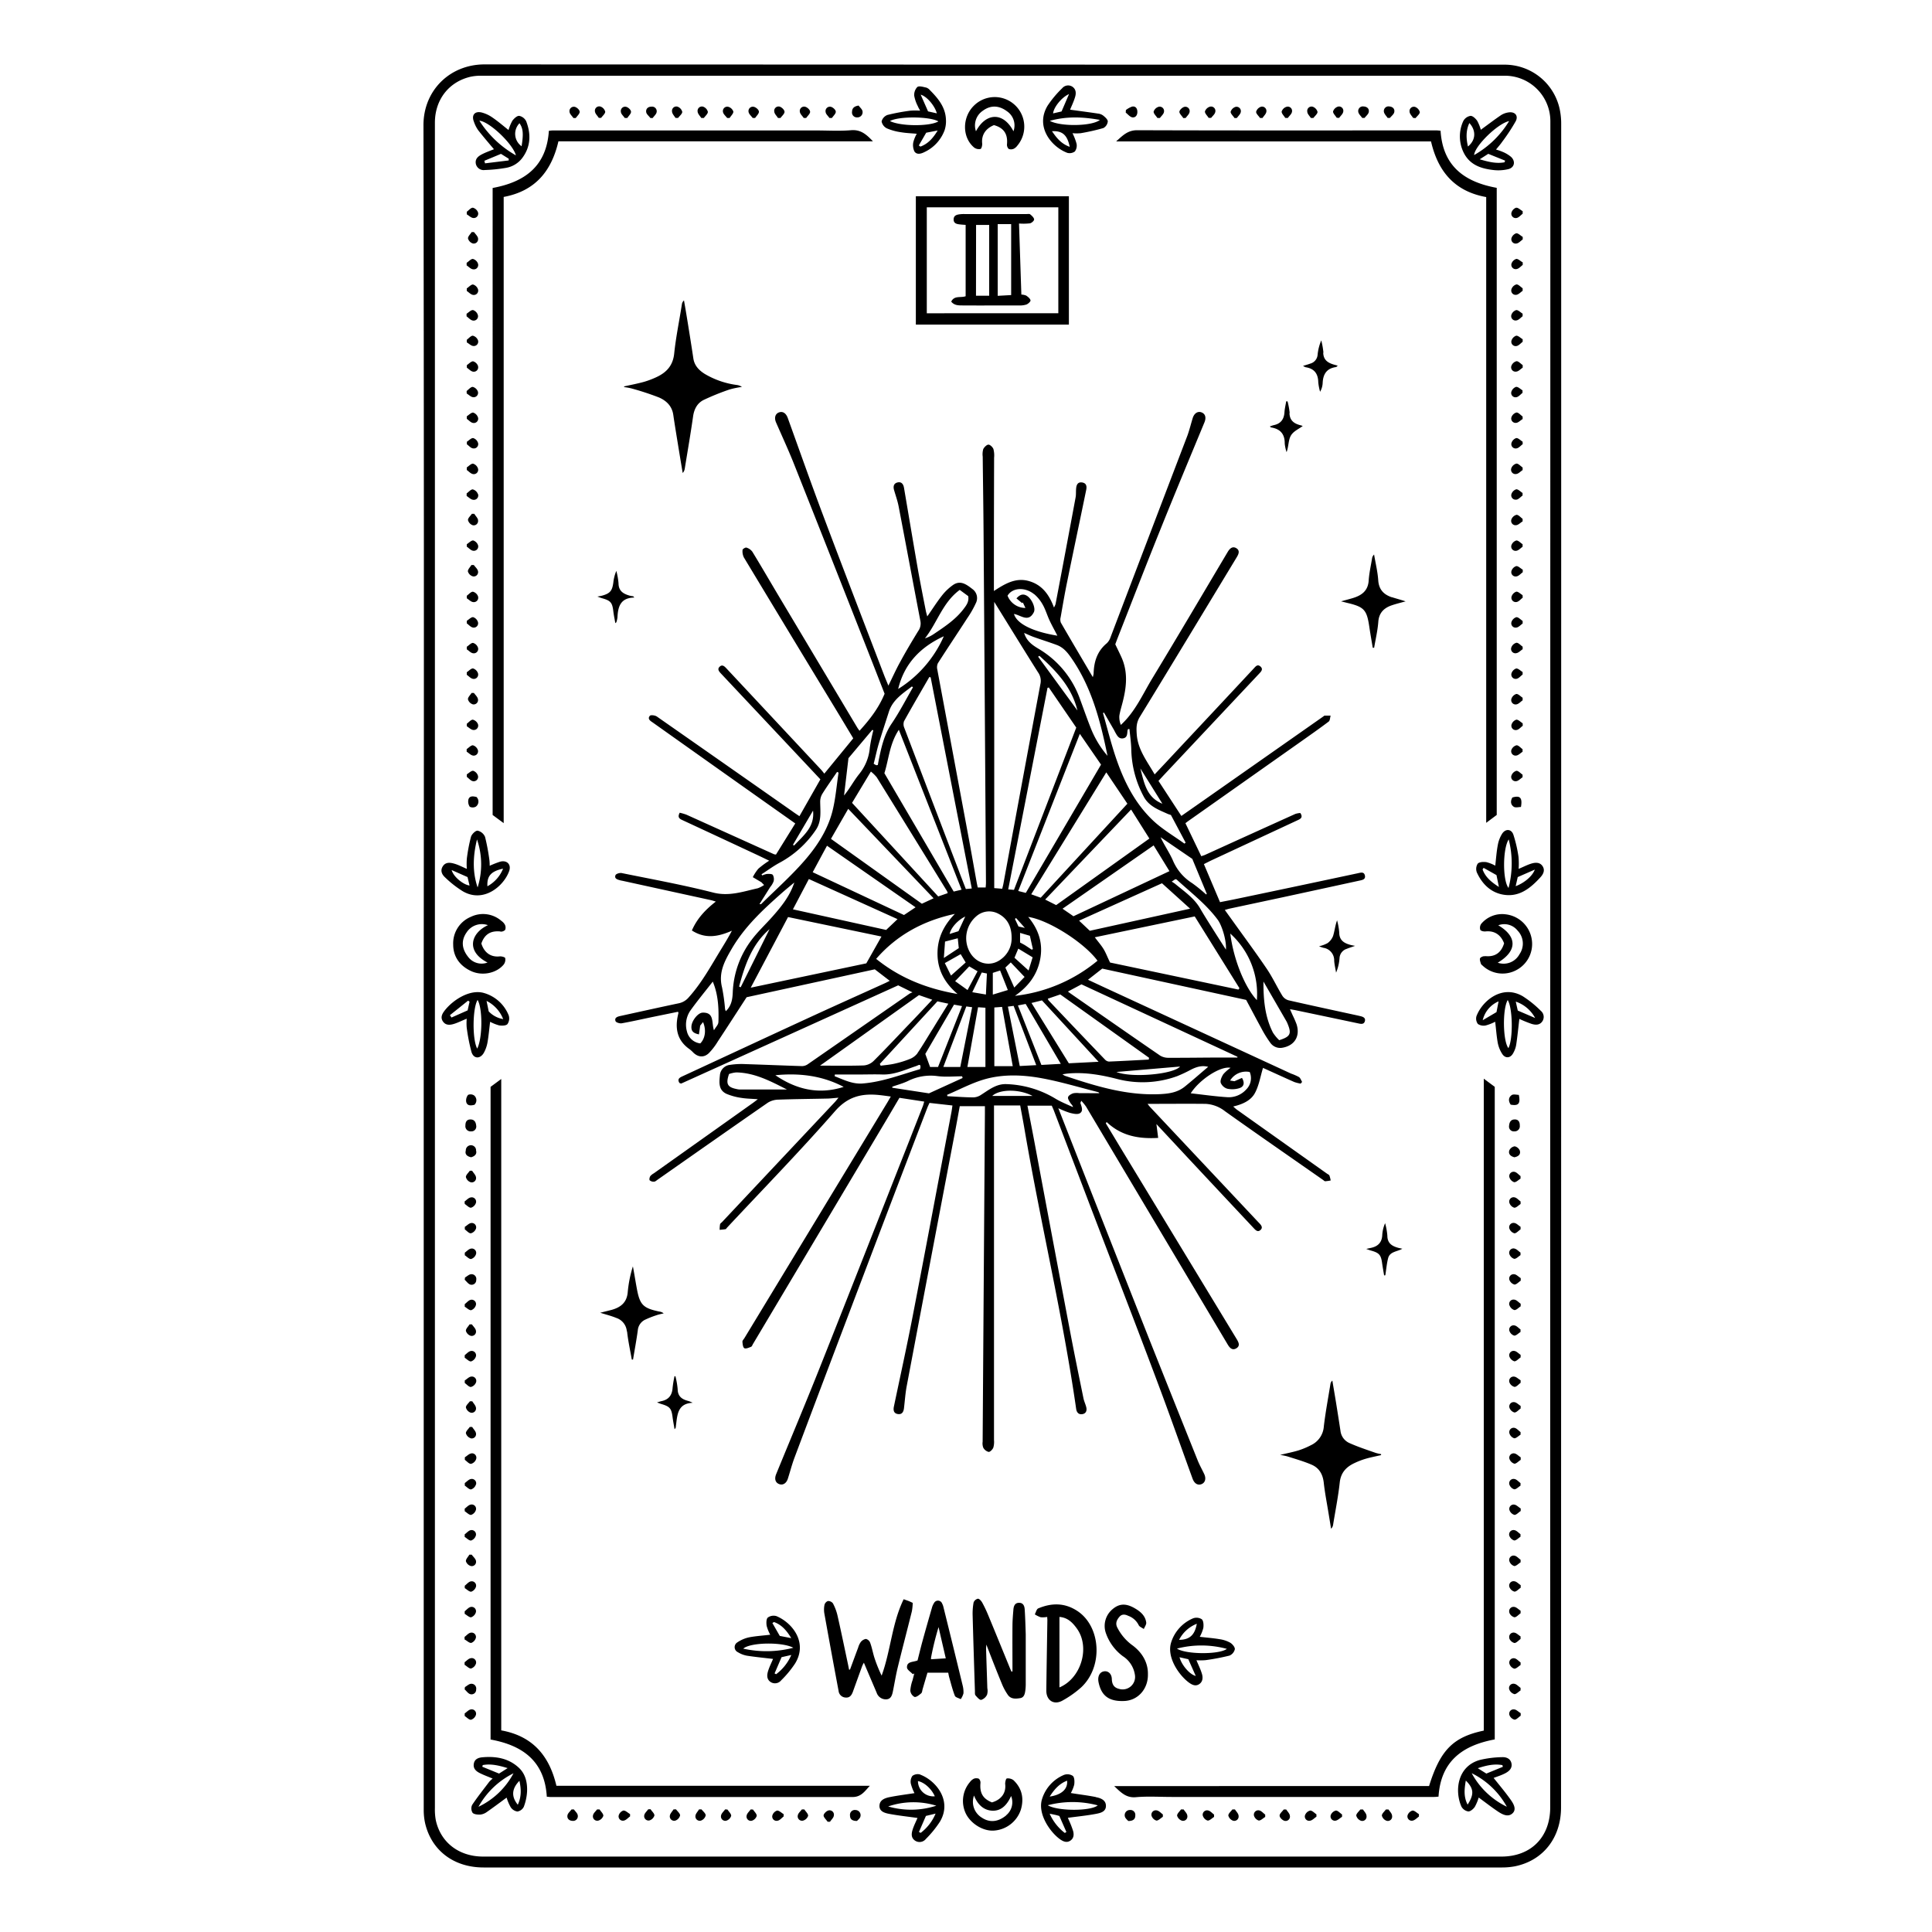 <svg xmlns="http://www.w3.org/2000/svg" viewBox="0 0 750 750"><path d="M606.05,48.3a27.16,27.16,0,0,0-.46-5.33,21.85,21.85,0,0,0-22-17.86q-197.73,0-395.47-.11c-13.52,0-23.75,10.15-23.73,23.62q.27,163.15.1,326.31,0,163.76,0,327.51a23.66,23.66,0,0,0,.58,5.51c2.55,10.55,11.22,17,22.66,17q197.54,0,395.07,0a27.16,27.16,0,0,0,5.33-.46c10.93-2.24,17.86-11.09,17.86-22.8Q606.06,375,606.05,48.3Zm-4.26,653.33c0,11.55-7.47,19.09-18.95,19.09H187.55c-9.36,0-16.5-5.46-18.37-14.11a22.64,22.64,0,0,1-.35-4.74q0-163.46,0-326.93V47.62c0-8.93,5.45-15.95,14-17.86a19,19,0,0,1,4.14-.36q198.44,0,396.88,0a17.66,17.66,0,0,1,18,17.79c0,1.52,0,3,0,4.57Q601.79,376.7,601.79,701.63ZM429.65,249.72c-3.74,3.09-5,7.19-5.11,11.81a9.55,9.55,0,0,1-.31,1.33c-4.32-7.33-8.4-14.21-12.4-21.14a3.45,3.45,0,0,1-.09-2.1c.79-4.5,1.55-9,2.47-13.48,2.44-12,5-24,7.45-35.95.3-1.43.07-2.62-1.53-2.89s-2.19.73-2.35,2.08,0,2.53-.24,3.76q-3.84,20.7-7.78,41.38a7.34,7.34,0,0,1-.61,1.32c-1.9-5.14-4.74-8.91-9.87-10.31s-9.3,1.2-13.45,3.89v-1.87q0-24.95.08-49.88a9.71,9.71,0,0,0-.26-3.34c-.29-.76-1.29-1.73-1.95-1.72s-1.64,1-2,1.73a7.33,7.33,0,0,0-.21,2.94c.1,9.47.25,18.95.32,28.42q.5,68.46.94,136.93c0,.63-.07,1.26-.12,1.89h-3.07c-.13-.64-.27-1.21-.38-1.79-1.26-7-2.48-14-3.78-20.92q-5.76-30.94-11.54-61.9a3.71,3.71,0,0,1,.24-2.46c3.74-5.86,7.62-11.63,11.39-17.47a37.68,37.68,0,0,0,3.32-5.81,4.32,4.32,0,0,0-1.34-5.52c-2.28-1.76-4.62-3.54-7.5-1.56a20.38,20.38,0,0,0-4.39,4.21c-1.94,2.47-3.62,5.15-5.62,8-.25-1-.42-1.49-.53-2.05-1-5.07-2-10.13-2.93-15.22-1.9-10.88-3.72-21.78-5.57-32.67-.24-1.43-1-2.45-2.53-2.07s-1.71,1.64-1.31,3c.6,2.09,1.35,4.16,1.76,6.3,2.85,14.83,5.6,29.67,8.45,44.5a5,5,0,0,1-.85,3.87c-2.42,3.95-4.8,7.93-7,12-1.59,2.87-2.94,5.88-4.58,9.2-.66-1.62-1.18-2.81-1.64-4-7.88-20.6-15.83-41.17-23.59-61.81-4.76-12.64-9.24-25.38-13.83-38.08-.66-1.83-1.9-2.7-3.37-2.19s-2,2.1-1.14,4c2.35,5.39,4.83,10.74,7,16.22q14.23,35.81,28.32,71.69c2.28,5.79,4.53,11.58,6.78,17.32-2.27,5.52-5.74,10-9.74,14.38-.37-.53-.66-.89-.89-1.28q-15.33-25.67-30.66-51.35c-3.35-5.63-6.64-11.31-10.06-16.9a4.45,4.45,0,0,0-2.29-1.58c-.38-.13-1.49.54-1.5.89a5.4,5.4,0,0,0,.52,2.94q17.85,29.61,35.8,59.16c2.23,3.67,4.42,7.35,6.65,11.05L320,300.32c-.52-.63-.95-1.21-1.45-1.74q-18.24-19.53-36.5-39.05c-.75-.8-1.61-1.72-2.67-.73s-.21,1.91.54,2.71l32.11,34.17,6.44,6.86-8.13,14.3c-1.08-.73-2-1.33-2.91-2q-26.2-18.36-52.43-36.68c-.69-.48-2.34-.7-2.71-.3-1.07,1.2.18,2,1.1,2.61q22.44,15.93,44.91,31.83l10.42,7.36-7.49,12.08a5,5,0,0,1-.76-.13q-17-7.68-34-15.35a20.41,20.41,0,0,0-2.61-.76c-.87,1.66-.23,2.27.89,2.79q14.61,6.78,29.18,13.59c1.47.69,2.93,1.4,4.67,2.24a35.33,35.33,0,0,0-4.22,3.12,17.24,17.24,0,0,0-2.14,3.27l3.36,2a1.76,1.76,0,0,1,.26.28l.76.76a10.9,10.9,0,0,1-2.46,1.28c-5.68,1.25-11.08,3.24-17.28,1.67-11.74-3-23.67-5.16-35.55-7.58-.75-.15-2.18.28-2.39.81-.55,1.36.74,1.71,1.79,2,.31.09.64.14,1,.21q17.07,3.74,34.15,7.47c.59.13,1.17.33,2,.58-4.08,3.18-7.28,6.59-9.29,11.22,5.33,3.44,10.37,2.35,15.53.1-1.3,2.48-2.7,4.77-4.1,7.06-3.94,6.43-7.52,13.08-12.61,18.75a6.89,6.89,0,0,1-3.94,2.36c-7.58,1.6-15.14,3.28-22.71,4.94-1.06.24-2.33.63-1.8,2,.2.52,1.63.95,2.39.82,3.84-.68,7.65-1.55,11.48-2.35l10.36-2.12a2.51,2.51,0,0,1,.18.4c-.05.25-.1.51-.16.77-1.23,5.36-.32,10,4.47,13.35a12.35,12.35,0,0,1,1.47,1.34c1.89,1.81,4.1,2,6,.23a25,25,0,0,0,3.48-4.53c3.76-5.69,7.44-11.42,11.21-17.21l49.75-10.83,5.81,4.46c-.72.36-1.17.61-1.65.83-9.89,4.49-19.8,8.92-29.66,13.47-16.48,7.59-32.93,15.26-49.39,22.88-1.13.52-1.78,1.17-.93,2.48.23.07.55.28.73.2,28-12.65,55.95-25.32,84.17-38.1l5.55,2.72a8.57,8.57,0,0,0-1.13.5q-19.76,13.71-39.51,27.41a4,4,0,0,1-2.2.72c-7.35-.22-14.69-.55-22-.77a29.14,29.14,0,0,0-5.91.28,4.39,4.39,0,0,0-4,4.05c-.3,2.86-.58,5.78,2.6,7.23a23.47,23.47,0,0,0,5.69,1.54c2,.33,4,.34,6.42.53-.9.69-1.36,1.05-1.83,1.39l-38.56,27.39a4.74,4.74,0,0,0-1.37,1.11c-.26.44-.44,1.31-.2,1.59a2.31,2.31,0,0,0,1.69.52c.46,0,.93-.46,1.36-.76,14.27-10,28.52-20,42.84-29.92a8,8,0,0,1,4.05-1.16c6.21-.23,12.43-.27,18.65-.41,1.42,0,2.85-.2,4.7-.34-.64.77-1,1.23-1.37,1.64l-43.83,46.62c-.27.29-.71.54-.78.88a12.73,12.73,0,0,0-.16,2.15c.76-.08,1.53-.12,2.29-.26.21,0,.37-.36.55-.56,14.06-15.05,28.46-29.81,42-45.3,5.08-5.79,10.57-6.91,17.33-6.18,1.33.14,2.66.34,4.27.55-.62,1.06-1,1.75-1.41,2.42l-55.44,91.4c-.28.45-.78.93-.75,1.37.07.89.19,2.19.75,2.51s1.76-.21,2.6-.54c.35-.14.53-.73.77-1.13q25.82-43.35,51.64-86.73c1.72-2.89,3.41-5.79,5.19-8.8l9.62,1.47c-.24.82-.36,1.32-.55,1.8-1.66,4.26-3.35,8.51-5,12.76-11.63,29.51-23.2,59.05-34.92,88.53-5.52,13.9-11.34,27.69-17,41.52-.74,1.81-.34,3.29,1.13,3.86s2.83-.27,3.41-2.1c.85-2.65,1.54-5.35,2.52-8q9.89-26.31,19.86-52.59Q344,471.76,360,430c.23-.6.53-1.18.83-1.85l8.91,1c-.15,1-.24,1.74-.38,2.5-5,26.35-9.91,52.71-15,79-2.28,11.82-4.88,23.59-7.35,35.37-.29,1.42-.09,2.64,1.51,2.91s2.23-.81,2.4-2.24c.35-2.89.53-5.8,1.07-8.65q9.29-49.1,18.66-98.16c.67-3.49,1.29-7,1.93-10.46h9.76c0,1,0,1.95,0,2.86q-.45,63.69-.88,127.39a4.68,4.68,0,0,0,.25,2.33,3.34,3.34,0,0,0,2.07,1.63c.58.05,1.52-.93,1.82-1.65a7.9,7.9,0,0,0,.27-2.93q0-63.6,0-127.2c0-.84,0-1.69,0-2.72h10.17c.54,3,1.09,5.81,1.58,8.67,6.21,36.48,14.89,72.5,20.15,109.16.2,1.36,1,2.27,2.45,2s1.79-1.46,1.44-2.78c-.3-1.15-.84-2.25-1.07-3.41-1.76-8.62-3.54-17.25-5.18-25.9q-7-36.88-13.89-73.79c-.87-4.61-1.77-9.2-2.67-13.87h9.44c.37.87.6,1.34.79,1.83q7.29,19.13,14.57,38.25c8.44,22.09,17,44.14,25.3,66.26,4.81,12.76,9.33,25.62,14,38.45.66,1.82,1.92,2.69,3.39,2.17s2-2.13,1.11-4-1.77-3.41-2.49-5.19q-9.58-23.88-19.09-47.78-15.22-38.54-30.36-77.09l-4.67-11.91a34,34,0,0,0,4.45,1.8c1.26.31,2.92.73,3.88.18,1.49-.86.7-2.57.24-4,0-.09.09-.23.34-.86a19.92,19.92,0,0,1,1.85,2.25q27.51,46.19,55,92.38c.78,1.32,1.8,2.4,3.35,1.46s.91-2.27.18-3.49L434.65,445c-1.8-3-3.58-5.94-5.37-8.92.1-.17.21-.34.32-.51,5.63,5.35,12.34,6.61,20,6.16l-.68-5.37L461.63,450q12.5,13.37,25,26.7c.74.79,1.58,1.76,2.67.8s.29-1.9-.47-2.7l-.42-.43-41.92-44.6a14.44,14.44,0,0,1-1-1.25c7.63,0,15.1-.08,22.57,0a13.26,13.26,0,0,1,7.47,2.85c12.64,9,25.38,17.8,38.08,26.68.27.19.56.51.83.51a17.32,17.32,0,0,0,2.13-.3,11.15,11.15,0,0,0-.5-1.93c-.14-.31-.6-.49-.93-.72l-35-24.85a18,18,0,0,1-1.4-1.22c3.62-.85,6.85-2.28,8.44-5.26s2.07-6.3,3.12-9.72c4,1.8,8.05,3.67,12.15,5.48a15.27,15.27,0,0,0,2.46.62l.57-.66c-.4-.65-.66-1.52-1.24-1.9a21.39,21.39,0,0,0-3.09-1.35l-73.05-33.73-5.74-2.68,5.53-4.33,55.86,12.15c2,3.72,3.92,7.41,5.93,11.06a44.07,44.07,0,0,0,3.42,5.54,4.7,4.7,0,0,0,4.52,2c4.88-.73,7.21-4.45,5.7-9.16a37.64,37.64,0,0,0-1.5-3.46l-1.06-2.37c1.11.2,1.82.31,2.51.46q12.06,2.52,24.11,5.07c1,.22,2.11.4,2.46-.88s-.68-1.69-1.7-1.95l-1.17-.27c-8.92-1.94-17.86-3.86-26.77-5.89a4.14,4.14,0,0,1-2.38-1.74c-2.1-3.44-3.81-7.15-6.06-10.48-4.27-6.31-8.81-12.42-13.24-18.61l-3.05-4.24c.93-.26,1.43-.42,1.94-.53L498,348.31q14.85-3.21,29.7-6.45c1.07-.23,2.51-.43,2.15-2s-1.67-1.09-2.78-.86q-23.42,5-46.84,9.9c-2.12.45-4.26.85-6.62,1.32l-6.26-14.77c1.14-.57,2.07-1.06,3-1.5l33.68-15.68c1.14-.53,1.73-1.2.75-2.66a7.71,7.71,0,0,0-1.94.36q-17.47,7.89-34.92,15.84c-.51.24-1.07.38-1.59.57l-6.15-12.82c.5-.38.86-.67,1.24-.93L505,287.89c3.62-2.56,7.26-5.1,10.8-7.78.52-.4.51-1.51.74-2.3-.78,0-1.56,0-2.33,0-.17,0-.33.21-.5.32l-49.3,34.56-5.81,4.06-8.88-13.61,1.84-2,37.16-39.54c.77-.82,1.8-1.76.61-2.84s-1.92,0-2.67.79q-14.92,16-29.86,31.93c-2.79,3-5.59,6-8.57,9.14-2.93-5.12-6.53-9.58-6.95-15.6-.17-2.43-.19-4.48,1.2-6.73,12.63-20.62,25.11-41.32,37.64-62,.73-1.2,1.31-2.58-.18-3.48s-2.56.14-3.35,1.46c-9.75,16.4-19.42,32.84-29.31,49.15-3.71,6.11-6.55,12.84-12.17,18a8.12,8.12,0,0,1-.58-3.58c.32-2,1-4,1.46-6,1.39-5.64,1.83-11.25-.66-16.73-.74-1.63-1.54-3.22-2.38-5,.28-.75.59-1.62.93-2.48,5.55-14.11,11-28.26,16.68-42.33,5.55-13.82,11.3-27.56,17-41.33.75-1.83.37-3.29-1.09-3.87s-2.88.28-3.48,2.25c-.68,2.22-1.23,4.48-2,6.64Q446,208.23,431.1,247.4A5.69,5.69,0,0,1,429.65,249.72Zm69.76,146.77a8.73,8.73,0,0,1,.49,1.08c1.53,3.75,1,4.87-3.31,6.23a16.16,16.16,0,0,1-2.44-2.94c-3.17-6.22-3.71-13-3.68-19.83Q494.94,388.76,499.41,396.49Zm-83.7-141.31c8,11.4,11.41,24.43,14.22,38.23a37.75,37.75,0,0,1-6.65-11.15c-1.4-3.56-2.66-7.19-4-10.8a37.07,37.07,0,0,0-16.18-19.64c-2.32-1.4-4.58-2.92-5.53-6.12,1.41.61,2.56,1.17,3.75,1.59,3,1.07,6,2,9,3.12C412.69,251.31,414.26,253.1,415.71,255.18Zm1,100.51c-1.4-1-2.7-1.86-4.23-2.93l35.36-24.58,6.14,10ZM462,352.75l-38.94,8.58-4.16-3.93,32.18-14.52ZM410,351.36l-4.27-2.15,33.36-34.95c2.42,3.84,4.69,7.45,7.1,11.26Zm-6-2.87-3.68-1.33,29.14-47.33L437.65,312Zm41.93,62.84c-5.14.27-10.27.56-15.4.77a2.34,2.34,0,0,1-1.54-.74q-11-11.46-21.92-23a2.4,2.4,0,0,1-.31-.66l4.84-1.66,34.46,24.59C446,410.88,446,411.1,445.94,411.33Zm12.17,2.7c-2.53,3-18.72,4.5-24.71,2.11Zm-31.63-1.85-11.55.59c-4.81-7.77-9.59-15.49-14.49-23.42l4.06-1Zm-14.67.81-7.53.42-9.11-23.1,3-.58Zm-9.54.5-6.39.34c-1.54-7.73-3.05-15.3-4.6-23.06l2.22-.29C396.41,398.11,399.28,405.63,402.27,413.49ZM386,391.1l3-.22c1.39,7.66,2.74,15.18,4.15,23H386Zm-.59-5v-8.44l2.83-.91,3,7.58Zm4.87-10.49,2.1-2,5.36,5.64c-1.2,1.24-2.45,2.51-4,4.12Zm16.86-108.73,10.66,15.57-24.18,63-2.23-.2c5.11-26.19,10.18-52.21,15.25-78.22ZM403,254.93c.16-.12.33-.23.5-.34,6.54,5.89,12.58,12.16,14.75,21.22Zm-8.57,101.44c1.06,1.19,2.13,2.38,3.42,3.84l-2.47-.55L394,356.72Zm-.61,15.43,1.48-3.54,5.57,3.37c-.47,1.55-1,3.18-1.57,5.12Zm6.71-3.13c-.76-.51-1.5-1-2.27-1.51s-1.48-.84-2.27-1.28v-3.73l3.81,1.12c.37,1.66.77,3.41,1.17,5.16Zm-5.25-22.79,23.91-61c2.9,4.22,5.55,8.05,8.23,11.94l-29.2,49.8Zm6.19-115.23a14.66,14.66,0,0,1,3.34,4.12c1.06,1.88,1.67,4,2.59,6s2,3.87,3.07,6c-9.61-1.56-15.76-4.65-16.85-8.43,2.65.42,5.59,3.47,7.71-.67.83-1.62-.81-5.23-2.66-6.37-1.4-.85-2.63-.63-4.08,1l2.19,1.83.29-.26c.32.69.65,1.37,1,2.14a7.48,7.48,0,0,1-6.94-4.76C393.07,228,398,227.87,401.42,230.65Zm-15.51,3c5.62,9.05,11.26,18.24,17,27.35a5.61,5.61,0,0,1,.95,4.41q-7.26,38.85-14.4,77.71c-.11.58-.27,1.14-.45,1.89l-3.1-.25ZM379,355.7a7.54,7.54,0,0,1,8.55-1c3.74,1.93,5.16,5.28,5.16,9.33a10,10,0,0,1-4,8.26c-4.1,3.25-9.68,2-12.3-2.79A11.17,11.17,0,0,1,379,355.7ZM370.35,390l3.11.56c-3.16,8-6.23,15.82-9.32,23.65h-3.08l-1.86-5.08Zm-14.19,18.88a6.86,6.86,0,0,1-3,2.23,36.9,36.9,0,0,1-5.87,1.8c-1.77.41-3.6.55-5.41.8l-.33-.71,22.36-24.28,4.24.91c-2.07,3.34-4,6.42-5.88,9.5C360.23,402.34,358.32,405.67,356.16,408.83Zm-40.67-70.29c1.85-3.43,3.62-6.72,5.55-10.28l34.38,23.9-4.49,3Zm32.93,18.22L344,361l-36.19-8L314,341.24Zm-25.84-31.17c2.22-3.86,4.37-7.61,6.7-11.65l33.14,34.72-4.55,2.12Zm8.17-13.94,7.33-12.18a14.59,14.59,0,0,1,2.27,2.22Q354,323.8,367.67,346a4.29,4.29,0,0,1,.22.72L364.21,348C353.1,335.9,342,323.89,330.75,311.65Zm12.56-11.51c1.75-5.56,2-11.41,5.62-16.89l24.35,62.08-3.06.72C361.21,330.69,352.28,315.45,343.31,300.14Zm31.37,55.67c-.85,1.82-1.69,3.64-2.61,5.63l-3.42,1.07C369.11,360.17,371.87,357.13,374.68,355.81Zm-2.87,8.38c.14,1.35.25,2.52.39,3.82l-5.8,3.83c.18-2.47.32-4.42.46-6.37Zm1.12,6.16,1.95,3.23-5.7,5.08-2.4-4.84Zm3.33,4.75,3.22,1.9c-1.29,2.42-2.5,4.68-3.88,7.28l-4.82-3.45Zm-1.12,15.55,2.24.3-4.6,23.19H366.2C369.22,406.21,372.16,398.49,375.14,390.65Zm4.54.31,2.86.19v23h-7Zm-2.24-5.84,3.68-7.65,2,.39c-.13,2.63-.25,5.19-.39,8.16Zm-.2-40.26-2.3.2c-1-2.59-2-5.1-2.93-7.62q-10.5-27.45-20.95-54.91a3.57,3.57,0,0,1-.12-2.6c3.2-5.77,6.54-11.46,9.83-17.17l.51.13ZM372.57,229l3.29,2.41c.39,2.16-.73,3.59-1.8,5-3.09,4.08-7.3,6.85-11.47,9.66a13.36,13.36,0,0,1-3.53,1.74C363.83,241.78,365.93,233.85,372.57,229Zm-6.18,18a45.93,45.93,0,0,1-17.72,20.46C351,257.67,357.32,251.15,366.39,247ZM341.1,288.82c1.27-4.23,2.66-8.43,4-12.63,1.52-4.59,5.39-7,8.9-9.71l.41.34c-2.74,4.73-5.24,9.61-8.3,14.12s-4.09,9.68-5.13,14.86c-.07.38-.13.76-.2,1.17-.25,0-.47.13-.62.08a8.14,8.14,0,0,1-1-.57C339.85,293.91,340.35,291.33,341.1,288.82Zm-11.73,5.51c2.94-3.49,6.1-7.26,9.26-11l.39.19a64.23,64.23,0,0,0-1.35,6.68,18.68,18.68,0,0,1-4.1,10.24c-2.1,2.6-3.65,5.63-5.91,8.37C328.22,304.08,328.78,299.38,329.37,294.33Zm-13.75,20.36c.72,6.36-3.77,9.68-7.34,13.54l-.46-.27ZM299,344.35a7.72,7.72,0,0,0,1.31-2.2,3.39,3.39,0,0,0-.3-2.51c-.35-.45-1.5-.4-2.29-.37a7.19,7.19,0,0,0-1.83.58l-.27-.45c2.27-1.47,4.45-3.08,6.8-4.37A39.55,39.55,0,0,0,316.82,322c2.16-3.31,1.61-7,1.58-10.61a6,6,0,0,1,.75-3.1c1.83-2.94,3.85-5.76,5.8-8.63l.58.26c-.77,5-1.14,10.12-2.38,15-1.88,7.37-6.08,13.73-11,19.35-5.16,5.91-11.08,11.16-16.67,16.7-.06.05-.23,0-.65,0C296.29,348.65,297.66,346.5,299,344.35Zm-20.13,52.44c0,1-1,1.89-1.71,3.16-1-2.91.27-7-4.41-6.84-1.83.05-4.24,3.17-4.34,5.35-.09,1.74.61,2.61,2.92,3.09.14-1,.27-1.92.48-3.4l1.11-1.38c1.32,3.1.84,6.35-1.07,8.28a6.07,6.07,0,0,1-5.19-4.68,9.66,9.66,0,0,1,1.41-8.16c2.72-3.79,5.7-7.39,8.63-11.15C278.84,386.15,279.06,391.46,278.89,396.79Zm2.9-4.27a3.8,3.8,0,0,1-.3-.77,73.51,73.51,0,0,0-1.17-8.42c-1.47-5.77,1-10.28,3.75-15,5-8.56,12.08-15.15,19.37-21.59,1.61-1.43,3.29-2.78,4.93-4.16-1.73,5.3-5.06,9.4-8.58,13.36-2.72,3.06-5.77,5.87-8.18,9.16a36,36,0,0,0-7.13,20.07C284.36,387.77,284,390.39,281.79,392.52Zm5.75-9.25-.61-.3c2.25-8.27,4.92-16.33,11.83-22.28Zm48.78-9.3-44.87,9.45L305.92,356l36.26,7.56Zm3.81-1.73c8.16-9.39,18.51-14.88,30.57-17.47-4.37,4.47-6.88,9.58-6.74,15.87s3.05,11.19,7.78,15.23C360.18,383.88,349.57,379.86,340.13,372.24Zm16.63,14.06,5.16,1.79c-2.91,3.08-5.61,6-8.33,8.81-4.8,5-9.56,10.11-14.47,15a6.18,6.18,0,0,1-3.76,1.7c-5.46.18-10.93.08-17,.08Zm-69.68,36.64a6.9,6.9,0,0,1-1.18-.19c-3.5-.71-4.19-2-2.87-5.82a11.54,11.54,0,0,1,2.82-.62c7.18.14,13.28,3.4,19.66,6.63ZM301,417.4c9.35-.92,18.21.16,26.51,4.53C317.93,425,309.2,423,301,417.4Zm33.9,3.21c-4,.31-7.37-1.46-10.87-2.81l.06-.68h9.41c3.05,0,6.09-.11,9.13,0,4.66.11,8.76-1.86,13-3.27.38-.13.73-.32,1.1-.45.1,0,.25,0,.46.06a3.28,3.28,0,0,1,.15.72,4.32,4.32,0,0,1-.2.87C349.76,417.17,342.6,420,334.85,420.61Zm25.72,3.83-14.23-2.18,0-.41c2-.71,4.11-1.27,6-2.17a19.71,19.71,0,0,1,11.45-1.95c3.17.44,6.44.09,9.66.09l.18.66Zm24.57,1c2.85-2.66,10.48-2.75,15.64,0ZM419,424.36a7.48,7.48,0,0,0-2.37.05c-.79.28-1.82.83-2,1.5s.48,1.57.92,2.29c.28.47.82.8,1,1.58-2.22-1-4.54-1.94-6.66-3.18a39.2,39.2,0,0,0-19.35-5.75c-3.87-.08-6.66,2.24-9.67,4.15a5.68,5.68,0,0,1-2.86,1c-3.43,0-6.86-.29-10.23-.46a3.34,3.34,0,0,1-.11-.53c4.91-2.08,9.69-4.67,14.79-6.1,7.21-2,14.76-1.67,22.06-.32s14.51,3.54,21.75,5.37c.16,0,.28.22.52.42Zm31.95.35c-13.15.76-25.38-3-37.57-7.09a6.56,6.56,0,0,1-.93-.59c1-.13,1.52-.24,2.1-.29,6.63-.6,13.09.55,19.43,2.2a39.24,39.24,0,0,0,23-1.18,53.48,53.48,0,0,0,5.37-2.53c2-1,4.12-1.76,6.66-1.09-3.14,2.66-6.05,5.23-9.06,7.67C457.32,423.93,454.29,424.51,450.9,424.71Zm34.18-8.57a6.14,6.14,0,0,1-1.28,6.72,9.18,9.18,0,0,1-7.09,3.09c-4.84-.29-9.65-1-14.52-1.53,3.38-5.34,11.64-10.72,15.46-9.89a14.89,14.89,0,0,0-2.82,2.49c-.63,1-1.25,2.36-1,3.31a4,4,0,0,0,2.56,2.31,9.21,9.21,0,0,0,4.63-.2c1.87-.58,2.2-2.08,1.06-4l-2.91,1.29-1.69-.26A7.21,7.21,0,0,1,485.08,416.14Zm-4.76-5.91c0,.1,0,.2,0,.3h-5.19c-7.14,0-14.28.13-21.42.1a6.18,6.18,0,0,1-3.34-.81c-11.73-8.05-23.41-16.2-35.09-24.32-.17-.11-.32-.24-.76-.58l5.25-2.8Zm-86.38-23.64c5.06-3.51,8.59-8,9.79-14.14s-.53-11.59-4.63-16.5c7.8,1.12,21.67,9.91,26.9,17A60.7,60.7,0,0,1,393.94,386.59Zm86.76-2.44-49.82-10.5c-1-2-1.6-3.69-2.5-5.18s-2.11-2.86-3.43-4.62l38.79-8.1,17.37,27.89Zm7.21,4.15c-4.73-5-9.12-15.89-10.36-25.88A31.52,31.52,0,0,1,487.91,388.3Zm-12-19.56c-1.79-2.81-3.45-5.4-5.09-8s-3.4-5.37-5-8.12c-2.32-4-6.11-6.53-9.55-9.39-.4-.33-.85-.61-1.46-1l1.41-.94c.28.08.43.08.52.16,5.5,5.05,11.49,9.58,16,15.69C474.5,359.57,476.21,365.44,475.89,368.74ZM468.48,347l-.27.23a58,58,0,0,0-5.43-4.4,19.15,19.15,0,0,1-7.42-8.71C454,331,452,328.17,450.53,325l12.32,8.42C464.63,337.72,466.55,342.34,468.48,347ZM451.24,312c-6.2-2.44-7.12-8.22-8.55-13.69ZM432.36,283.2c.24.4.42.83.65,1.23.67,1.16,1.31,2.45,2.95,2.2s1.62-1.66,1.72-2.92a3.23,3.23,0,0,1,.24-.7l.53,0c.25,2.6.64,5.2.71,7.81A40.36,40.36,0,0,0,444,309.25c2,3.75,5.74,5.1,9.3,6.7.3.14.62.22,1.25.43l5.71,10.74-.47.37c-4-2.92-8.45-5.47-12.06-8.85-6.95-6.51-11.21-14.89-14.29-23.77-2.06-5.92-3.53-12-5.27-18.05l.4-.2C429.81,278.81,431.09,281,432.36,283.2Zm147.9,138.71L576,418.74V671.82c-11.91,2.5-16.89,7.56-21.24,21.53H432.52c2.62,2.47,4.63,4.65,8.4,4.32,4.6-.41,9.26-.1,13.9-.1l101.94,0c.58,0,1.15-.08,1.67-.12.89-13.78,9.33-19.89,21.83-22.21ZM194.58,671.73V418.86l-4.14,3.06V675.28c12.58,2.29,21,8.49,21.83,22.21.54,0,1,.11,1.45.11q58.62,0,117.25,0c3.4,0,4.78-2.34,6.71-4.36H216C213.28,681.66,206.86,673.94,194.58,671.73ZM576.94,76.5V319.42l4.09-3.06V72.92c-12.54-2.28-20.94-8.44-21.8-22.16a15.05,15.05,0,0,0-1.52-.14c-38.75,0-77.5.07-116.25-.07-3.66,0-5.58,2-8.17,4.35H555.52C558.23,66.6,564.68,74.29,576.94,76.5ZM191.24,316.37l4.29,3.17V76.45c12.21-2.27,18.57-10,21.25-21.59H338.87c-2.51-2.66-4.72-4.63-8.5-4.31-4.54.38-9.13.09-13.7.09l-102.15,0a12.21,12.21,0,0,0-1.45.15c-.9,13.75-9.33,19.88-21.83,22.18ZM414.94,76.19H355.53V126h59.41Zm-4.1,45.42H359.78V80.47h51.06ZM255.78,154.28c2.85,1.23,5.08,3.31,5.58,6.72.66,4.52,1.42,9,2.15,13.53.49,3,1,6.06,1.51,9.09a3.13,3.13,0,0,0,.81-1.74c1.09-6.73,2.26-13.45,3.22-20.2.4-2.86,1.62-5.18,4.1-6.42a94.21,94.21,0,0,1,10.05-4.06,34.93,34.93,0,0,1,4.82-1,4.57,4.57,0,0,0-2.14-.77,32.83,32.83,0,0,1-12.3-4.28c-2.26-1.42-4-3.23-4.42-6-.66-4.45-1.38-8.89-2.09-13.34-.5-3.06-1-6.13-1.55-9.19a2.47,2.47,0,0,0-.81,1.51c-1,6.4-2.34,12.78-3,19.22-.5,4.56-2.95,7.2-6.77,9a33.18,33.18,0,0,1-5,1.9c-2.52.69-5.1,1.18-7.65,1.75v.27a23.6,23.6,0,0,1,3,.56A108.45,108.45,0,0,1,255.78,154.28Zm88.33,505.4c1.8-.12,2.22-1.67,2.52-3.14.64-3.11,1.13-6.25,1.89-9.34,1.77-7.26,3.68-14.49,5.48-21.75a21.82,21.82,0,0,0,.32-3.22c-.69-.32-1.1-.52-1.52-.69s-1-.35-2-.72c-4.58,9.42-5,19.93-8.55,29.66a55.63,55.63,0,0,1-2.73-6.72c-.66-2-1-4.11-1.74-6.1a2.37,2.37,0,0,0-1.64-1.43,3.26,3.26,0,0,0-2,1.22,6.94,6.94,0,0,0-1,2.14c-1.07,2.84-2.11,5.7-3.17,8.55l-.37,0c-.14-.71-.27-1.41-.42-2.11-1.35-6.35-2.66-12.71-4.09-19a19.21,19.21,0,0,0-1.75-4.61,2.32,2.32,0,0,0-1.94-.9,2.15,2.15,0,0,0-1.33,1.47,9.21,9.21,0,0,0-.06,3.35q2.7,15.06,5.53,30.08a2.87,2.87,0,0,0,2.85,2.57c1.56.09,2.22-1,2.68-2.2,1.22-3.36,2.42-6.73,3.65-10.09a10.35,10.35,0,0,1,.64-1.24c1.69,4,3.31,7.79,4.94,11.61A3.77,3.77,0,0,0,344.11,659.68Zm53.69-34.75c-.07-1.39-.5-2.75-2.24-2.72-1.59,0-2.05,1.28-2.16,2.62-.16,2-.35,4.1-.36,6.14-.05,6,0,11.92,0,17.87l-.39.08c-.23-.53-.47-1-.69-1.59-2.76-6.73-5.5-13.48-8.29-20.2a48.58,48.58,0,0,0-2.37-5c-.36-.65-1.11-1.51-1.68-1.51a2.33,2.33,0,0,0-1.68,1.49,24.38,24.38,0,0,0-.36,5.12c.26,9.8.58,19.59.89,29.38,0,.53-.06,1.21.23,1.54.63.72,1.54,1.82,2.21,1.74a3.86,3.86,0,0,0,2.26-2,5.34,5.34,0,0,0,.11-2.54c-.15-5.09-.34-10.19-.49-15.29,0-.45.06-.92.11-1.64C385,643.88,387,649,389.1,654.07a21.77,21.77,0,0,0,2.1,3.81c1.19,1.79,3.12,1.61,4.85,1.33,1.55-.25,1.82-1.74,2-3.1a18.82,18.82,0,0,0,.14-2c0-6.56,0-13.11,0-19.67C398.09,631.28,398,628.11,397.8,624.93Zm125.91-64.8a5.9,5.9,0,0,1-3.34-4.67q-.81-5.3-1.66-10.59c-.48-3-1-5.94-1.49-8.92a2.08,2.08,0,0,0-.74,1.28c-.88,5.48-1.92,10.95-2.57,16.47a8.68,8.68,0,0,1-5,7.32,30.35,30.35,0,0,1-4.76,2c-2.18.67-4.44,1.1-7.21,1.77a25.65,25.65,0,0,1,2.85.59c3.13,1,6.32,1.9,9.33,3.19s4.39,3.75,4.76,7c.43,3.94,1.21,7.84,1.84,11.76.33,2,.67,4.07,1,6.11a2.5,2.5,0,0,0,.78-1.49c.89-5.49,2-11,2.59-16.47.42-3.8,2.5-6,5.66-7.49a29.49,29.49,0,0,1,4.44-1.71c1.95-.57,4-.95,5.94-1.41,0-.13,0-.26,0-.39A14.75,14.75,0,0,1,534,564C530.57,562.79,527.06,561.65,523.71,560.13ZM406.53,627.69c0,.6.06.93.06,1.25-.14,9.12-.31,18.25-.41,27.38,0,3.82,3,5.72,6.32,3.82a39.4,39.4,0,0,0,7.1-5c8.74-8,7.82-23.61-1.27-29.69-4.95-3.31-10.06-3.27-15.29-1.07-.65.27-.9,1.52-1.33,2.31a10.48,10.48,0,0,0,2.28,1.12A10.25,10.25,0,0,0,406.53,627.69Zm4.75,0c3.21.23,5.13,2.25,6.76,4.51,5.23,7.23,1.72,19.28-6.76,22.85Zm-37.64,26.34q-3.67-15.13-7.42-30.25a5.45,5.45,0,0,0-.49-1.29,1.72,1.72,0,0,0-3.15-.18,6.25,6.25,0,0,0-.8,1.81c-1.25,4.32-2.49,8.64-3.68,13-.7,2.54-1.3,5.09-1.91,7.46-1.76.73-4.17.32-4.1,2.72,0,.89,1.47,1.75,2.26,2.62l.58-.29c-.23.88-.46,1.76-.68,2.64a15.16,15.16,0,0,0-.87,4,3.14,3.14,0,0,0,1.61,2.47c.71.19,1.84-.74,2.61-1.39.39-.32.4-1.09.57-1.66.61-2.08,1.22-4.16,1.87-6.36h8.06c.14.69.23,1.27.39,1.83.69,2.4,1.28,4.84,2.19,7.15.25.63,1.49.87,2.28,1.3a7.28,7.28,0,0,0,1.06-2.27A10.44,10.44,0,0,0,373.64,654.05Zm-12.22-9.91c0-.46,0-.73.08-1a113.1,113.1,0,0,1,2.85-11.48c.91,4,1.83,7.93,2.8,12.13Zm73.31,11.57c-2.2-.42-3.05-1.7-3.12-3.89-.06-2-1.36-3.19-2.93-3s-2.5,1.59-2.32,3.57a7.18,7.18,0,0,0,.12.79c1.06,4.92,3.78,7.44,10,7.16,5.28-.23,9.25-4.66,9.14-10.37.08-4.25-1.94-8.16-5.84-11.12a19.19,19.19,0,0,1-6.12-7.17c-.72-1.58-.11-2.84.88-4s2.21-1,3.44-.4a7.26,7.26,0,0,1,4.05,3.6c.3.67,1.29,1,2,1.52.33-.83,1-1.7.94-2.47-.36-2.84-2.43-4.45-4.74-5.74-3.31-1.84-5.87-1.64-8.43.59a8.44,8.44,0,0,0-2.57,9,18.87,18.87,0,0,0,6.67,9.18,10.39,10.39,0,0,1,4.68,7.29A4.84,4.84,0,0,1,434.73,655.71ZM344.31,49.84a21.32,21.32,0,0,0,5.5,1.5c2,.33,4,.4,6.08.59a13.4,13.4,0,0,0-1.34,3.26,5.75,5.75,0,0,0,.44,3.62c.9,1.33,2.52.91,3.81.26a15.17,15.17,0,0,0,7.88-8.49,11.13,11.13,0,0,0,.53-4.26C367,41.57,364.15,38.17,361,35a3.25,3.25,0,0,0-1.43-1c-1.16-.24-2.74-.76-3.46-.23a4.43,4.43,0,0,0-1.21,3.39,14.25,14.25,0,0,0,1.41,4.08c.2.52.51,1,.87,1.72a27.17,27.17,0,0,0-3.75,0,78.13,78.13,0,0,0-8.91,1.66,3.67,3.67,0,0,0-2.28,2.51A3.77,3.77,0,0,0,344.31,49.84Zm13,7.07-.63-.44,2.87-4.95,4.45-.86C362.22,53.62,360.27,55.82,357.31,56.91ZM363.68,44l-3.41-.76-2.86-6.49C359.86,37.43,362.91,41.11,363.68,44Zm.63,3.1c-3.14,2-14.69,2-18.83-.11C348.93,45.05,361,45.19,364.31,47.14Zm61.1,650.51c-3.17-.64-6.38-1-9.72-1.56a13.3,13.3,0,0,0,1.32-3.25c.15-1.13.14-2.75-.53-3.39a3.8,3.8,0,0,0-3.4-.41,14.92,14.92,0,0,0-8.55,9.36c-1.87,5.86,3.27,13.07,7.09,15.72,1.18.81,2.5,1.38,3.88.46s1.45-2.37,1.08-3.75a36.39,36.39,0,0,0-1.57-4.05c-.19-.45-.39-.89-.47-1.07,3.69-.5,7.31-.85,10.86-1.52,1.74-.33,4-.81,3.92-3.22C429.26,698.74,427.24,698,425.41,697.65Zm-11.17-6.39c.36,3.23-2.09,5.53-6.75,6.21C409.29,694.61,411.23,692.41,414.24,691.26Zm-.88,20.33a19.15,19.15,0,0,1-5.88-7.47c1.14.23,1.84.37,2.53.53.32.07.63.17,1.23.35.87,2,1.8,4.09,2.73,6.22Zm-6.57-10.77a38,38,0,0,1,19.35.06C423.43,703.15,410.56,703.11,406.79,700.82Zm-49.55-11.91a3.48,3.48,0,0,0-3.05.53,3.93,3.93,0,0,0-.61,3A17.84,17.84,0,0,0,355,696.1c-3.31.51-6.52.91-9.69,1.55-1.81.37-3.84,1.09-3.9,3.34s2.07,2.82,3.76,3.15c3.62.68,7.3,1.07,11,1.59-.58,1.38-1.38,2.91-1.89,4.53s-.64,3.23,1,4.31a3.13,3.13,0,0,0,4.16-.71,40.65,40.65,0,0,0,5.46-6.72C369.78,698.9,363.19,691.14,357.24,688.91Zm.14,22.63-.65-.32,2.71-6.24,3.75-.9A18.15,18.15,0,0,1,357.38,711.54Zm-12.53-10.26a30.25,30.25,0,0,1,18.63-.27A31.8,31.8,0,0,1,344.85,701.28Zm11.5-9.82c2.49.47,5.27,3,6.54,5.89A5.94,5.94,0,0,1,356.35,691.46ZM172.71,340.53a40.86,40.86,0,0,0,6.95,5.46c8.17,4.75,16-2.15,18-7.86.9-2.58-.91-4.35-3.56-3.61a37.85,37.85,0,0,0-4,1.57A20.46,20.46,0,0,0,190,334a81.69,81.69,0,0,0-1.7-9.11,4.11,4.11,0,0,0-2.88-2.42c-.81-.09-2.29,1.37-2.59,2.39a64.31,64.31,0,0,0-1.61,8.52,26.85,26.85,0,0,0,0,3.92c-1.77-.77-3.23-1.55-4.78-2s-3.37-.76-4.5.93S171.55,339.46,172.71,340.53Zm22.58-3.32a13.45,13.45,0,0,1-6.08,6.84C189,340.17,190.5,338.24,195.29,337.21Zm-10.12-11.34a29.82,29.82,0,0,1,.24,18.63C183.3,338.33,183.65,332.12,185.17,325.87Zm-3.67,14.61c.29,1.22.53,2.24.78,3.27-2.31-.24-6.25-3.32-6.95-6ZM468,644.47a88,88,0,0,0,9.29-1.77,3.53,3.53,0,0,0,2.07-2.48c.08-.79-.93-2-1.78-2.52a11.83,11.83,0,0,0-4.09-1.36c-2.52-.43-5.07-.62-7.74-.93a14.89,14.89,0,0,0,1.38-3.45c.15-1.12.09-2.74-.59-3.36a3.81,3.81,0,0,0-3.4-.36,15,15,0,0,0-8.51,9.37c-1.81,5.73,3.06,12.74,6.92,15.57,1.21.88,2.58,1.55,4,.59s1.49-2.63,1-4.11c-.51-1.69-1.31-3.28-2.09-5.16A23.44,23.44,0,0,0,468,644.47Zm-3.4-14.12c-.68,3.68-2.22,6.24-6.88,6.23A13.14,13.14,0,0,1,464.58,630.35Zm-6.69,13,3.39.76,2.89,6.49C461.74,650,458.67,646.28,457.89,643.35Zm-1-3.37a37.77,37.77,0,0,1,19.35.11C473.28,642.35,460.39,642.27,456.92,640ZM181.16,398.77a72.17,72.17,0,0,0,1.88,9.65c.83,2.63,3.32,2.74,4.74.36a12.94,12.94,0,0,0,1.49-4.26c.45-2.57.65-5.18,1-7.86a16.68,16.68,0,0,0,3.51,1.4c1.06.16,2.65.14,3.21-.5a3.87,3.87,0,0,0,.49-3.39,14.7,14.7,0,0,0-9.47-8.65c-5.5-1.69-12.11,2.62-15.31,6.67-1,1.27-1.85,2.73-.75,4.34s2.79,1.41,4.33.93,3.14-1.29,4.9-2A21.83,21.83,0,0,0,181.16,398.77Zm14.17-3.16a9.92,9.92,0,0,1-5.62-3c-.25-1.25-.5-2.46-.83-4.06A13.32,13.32,0,0,1,195.33,395.61Zm-9.93-7.43c2,3.31,1.94,14.83-.15,18.88C183.28,403.43,183.44,391.37,185.4,388.18ZM175.27,395c-.2-.3-.4-.61-.61-.91l7.05-5.64.57.41-.75,3.37ZM589.48,332.6a52.33,52.33,0,0,0-2-8.62c-.78-2.2-3-2.34-4.31-.4a12.24,12.24,0,0,0-1.71,4.37c-.5,2.63-.69,5.32-1,8.1a14.42,14.42,0,0,0-3.45-1.37c-1.12-.15-2.74-.09-3.36.59a3.83,3.83,0,0,0-.34,3.41c1.92,4.19,5,7.45,9.58,8.49,6.53,1.45,11.07-2.2,15.11-6.62,1.09-1.19,1.88-2.73.81-4.33s-2.89-1.44-4.49-.93-3,1.27-4.79,2A28.43,28.43,0,0,0,589.48,332.6Zm-13.94,4.92.39-.62,5,2.81.94,4.6C578.85,342.38,576.61,340.47,575.54,337.52Zm10.07,7.18c-2.31-2.82-2.31-15.22.07-18.84A37.69,37.69,0,0,1,585.61,344.7Zm10.2-7.12c-.92,2.54-4.14,5.23-7.43,6.43.28-1.25.52-2.27.8-3.53Zm2.34,54.83a40.92,40.92,0,0,0-7-5.66c-8.11-4.75-15.84,1.91-18,7.76a3.48,3.48,0,0,0,.57,3,4,4,0,0,0,3,.58,18.23,18.23,0,0,0,3.71-1.45c.34,2.86.53,5.57,1,8.21a12.24,12.24,0,0,0,1.77,4.34c1.18,1.77,3.11,1.6,4.15-.24a9.86,9.86,0,0,0,1.23-3.33c.51-3.35.83-6.74,1.23-10.08a49.46,49.46,0,0,0,4.75,1.93c1.47.45,3.09.56,4.14-.94A3.06,3.06,0,0,0,598.15,392.41Zm-17.21.49-5.35,3.15a10.54,10.54,0,0,1,6.16-7.32C581.5,390,581.26,391.24,580.94,392.9Zm4.63,14c-2.17-2.77-2.36-15.15-.28-18.68C587.25,391.31,587.43,403.33,585.57,406.86Zm3.63-14.6c-.29-1.27-.53-2.33-.78-3.48a13.48,13.48,0,0,1,7.52,6.37Zm-175-333a3.46,3.46,0,0,0,3.06-.5,3.85,3.85,0,0,0,.66-3,21.62,21.62,0,0,0-1.58-4.09,17.25,17.25,0,0,0,3.16,0,80.3,80.3,0,0,0,8.84-2,3.33,3.33,0,0,0,1.7-2.56c0-.76-1-1.66-1.8-2.3a4.1,4.1,0,0,0-2-.76c-3.58-.54-7.17-1-10.83-1.51.6-1.48,1.41-3.14,1.93-4.89.44-1.42.43-3-1-4a3,3,0,0,0-4,.56A41.07,41.07,0,0,0,406.69,41C401.71,49.26,408.24,57,414.21,59.29ZM415,36.52c-1.1,2.54-2,4.67-2.91,6.75l-3.28.75C409,41.78,412,37.83,415,36.52Zm12,10c-2.87,2.49-15.24,2.72-19.47.39C414.16,45.08,420.38,45.36,427,46.55ZM415.27,57c-3.29-1.16-5.13-3.47-6.89-6.07C412.38,50.73,414.31,52.34,415.27,57ZM299.1,652.92a3.09,3.09,0,0,0,4.16-.63,39.83,39.83,0,0,0,5.39-6.52c5-8.1-1-15.76-7.2-18.38a3.82,3.82,0,0,0-3.38.54c-.64.57-.62,2.17-.45,3.24A15.79,15.79,0,0,0,299,634.6c-2.81.34-5.52.5-8.15,1a13.05,13.05,0,0,0-4.66,2,2.16,2.16,0,0,0,.27,3.79,10.14,10.14,0,0,0,3.49,1.35c3.37.52,6.76.85,10.15,1.25-.61,1.47-1.42,3.05-1.94,4.73C297.7,650.24,297.59,651.86,299.1,652.92Zm2.17-3-.58-.3c.91-2.1,1.81-4.21,2.71-6.3l3.78-.86A18.42,18.42,0,0,1,301.27,649.94Zm-.81-20.25c3,1.07,4.91,3.3,6.7,6.25l-4.45-.86-2.87-5ZM288.53,640c2.7-2.44,15.08-2.68,19.44-.34A41.42,41.42,0,0,1,288.53,640Zm291.3,50.19c1.32-.51,2.91-1,4.37-1.74s3-1.92,2.53-4c-.45-1.88-2.15-2.41-3.73-2.32a40.56,40.56,0,0,0-8.39,1.05c-8.93,2.39-10,12.08-7.27,18.17a3.67,3.67,0,0,0,2.68,1.85c.83,0,2-1,2.51-1.8a18.1,18.1,0,0,0,1.5-3.6c2.62,1.91,5.16,3.91,7.85,5.68,1.6,1,3.64,2,5.29.44s.37-3.7-.68-5.2C584.41,695.78,582.06,693,579.83,690.2Zm3.42-5c0,.22.11.45.16.68L577,688.5l-3.32-2.08C577.06,685.31,580.07,684.63,583.25,685.22Zm-13.53,15.34c-1.57-3-1.27-6-.69-9.31C572.3,694.42,572.2,696.7,569.72,700.56Zm1.62-12.16a31.36,31.36,0,0,1,13.61,13A30.55,30.55,0,0,1,571.34,688.4ZM185.66,50.59c2,2.53,4.1,5,6.09,7.34-1.47.61-3.15,1.18-4.72,2s-2.69,1.87-2.29,3.76A3.11,3.11,0,0,0,188.21,66a58.26,58.26,0,0,0,8.23-.84,10,10,0,0,0,6.28-3.8c3.32-4.4,3.46-9.32,1.55-14.28a3.87,3.87,0,0,0-2.7-2.1c-.85-.08-2,1-2.66,1.87a17.24,17.24,0,0,0-1.5,3.63c-2.12-1.68-4.07-3.37-6.19-4.82a12.94,12.94,0,0,0-4.26-2c-2.65-.61-4,1-3,3.55A12.81,12.81,0,0,0,185.66,50.59Zm2.63,12.82-.25-1,6.44-2.68,3,1.88c0,.22,0,.45,0,.67Zm13.38-15.57c1.4,2,1.59,4.1.81,8.93A5.89,5.89,0,0,1,201.67,47.84Zm-1.39,12.48a40.48,40.48,0,0,1-14.19-13.47C190,47.2,199.09,55.84,200.28,60.32ZM579.69,66a16.54,16.54,0,0,0,5.87-.35c2.4-.61,2.85-3.09,1-4.77a12.49,12.49,0,0,0-3-1.83,23.3,23.3,0,0,0-2.81-1c.82-1,1.71-2,2.46-3.09a72.59,72.59,0,0,0,5.19-7.9c1.13-2.18-.32-3.8-2.8-3.42a7.26,7.26,0,0,0-2.93,1.08c-2.66,1.81-5.22,3.76-7.82,5.66a16,16,0,0,0-1.41-3.49c-.61-.88-1.79-2-2.64-1.9A3.85,3.85,0,0,0,568,47.09a14.18,14.18,0,0,0,.53,12.79C571,64.2,575.21,65.48,579.69,66Zm4.58-3.65-.19.65c-3.19.61-6.24-.15-9.66-1.16l3.32-2.12Zm1.6-15.4a37.37,37.37,0,0,1-13.62,13.24C572.5,56.66,581.42,47.91,585.87,47Zm-15.47.82c2.18,2.25,3.06,6.14-.54,9.1C569.15,53.77,569,50.77,570.4,47.77ZM201.34,686.17c-3.94-3.63-8.85-4.45-14-4-1.55.13-3.07.63-3.4,2.48s.81,2.89,2.21,3.61c1.61.82,3.33,1.43,5.1,2.18a10.26,10.26,0,0,0-1.31,1.22c-2.26,3-4.59,5.92-6.65,9a3.23,3.23,0,0,0,.16,3.05c.54.64,2,.75,3,.71a5.28,5.28,0,0,0,2.53-1c2.59-1.8,5.11-3.7,7.69-5.59a17.65,17.65,0,0,0,1.6,3.76,3.76,3.76,0,0,0,2.59,1.64,3.38,3.38,0,0,0,2.48-1.84,19.84,19.84,0,0,0,1.27-5.94C204.75,692,204,688.59,201.34,686.17Zm-14.12-.33.19-.64c3.17-.59,6.21.14,9.65,1.18l-3.33,2.12Zm-1.48,15.55a31.69,31.69,0,0,1,13.6-13A29.9,29.9,0,0,1,185.74,701.39Zm15.28-.78c-2.62-3.2-2.36-6.25.62-9.3C202.32,694.43,202.49,697.43,201,700.61ZM378.18,57.29a3.08,3.08,0,0,0,2.45.54c.39-.1.73-1.41.65-2.13-.33-3.19,1.22-5.75,4.57-7.13,3.85,1.06,5.43,3.49,5.06,7.42a2.26,2.26,0,0,0,.69,1.84,2.63,2.63,0,0,0,2-.11,4.06,4.06,0,0,0,1.32-1.17,11.47,11.47,0,0,0-16.7-15.68C373.46,45.38,373.4,53.33,378.18,57.29ZM381.52,43c3-2.21,6.2-2.15,9.34.16a6.65,6.65,0,0,1,2.57,7.8c-4.05-7.76-10.82-7.11-14.56,0A6.87,6.87,0,0,1,381.52,43Zm9.27,647.45c-.27,0-.65,1.44-.57,2.17.37,3.37-1.48,6-5.14,7.07-3.52-1.41-4.8-3.65-4.47-7.48a2.12,2.12,0,0,0-.6-1.7,2.63,2.63,0,0,0-2,0,4.35,4.35,0,0,0-1.48,1.28A11.3,11.3,0,0,0,375,704.16c2,3.92,6.75,6.76,10.85,6.47a11.83,11.83,0,0,0,10.46-8.17c1.27-4.34.42-8.29-2.93-11.44A3.65,3.65,0,0,0,390.79,690.4Zm-.2,14.29c-3.14,2.59-6.44,2.89-9.48.85a7.19,7.19,0,0,1-3-8.56c1.37,3.47,3.76,5.78,7.19,5.88,3.6.11,5.76-2.5,7.21-5.7A6.53,6.53,0,0,1,390.59,704.69Zm186-333.53a2.4,2.4,0,0,0-2,.72c-.28.53.08,1.46.29,2.17.1.33.51.59.79.87a11.31,11.31,0,0,0,13.09,1.56,11.44,11.44,0,0,0,5.81-12.2,11.58,11.58,0,0,0-10-9.38,10.58,10.58,0,0,0-9.58,3.7,2.65,2.65,0,0,0-.34,2.3c.17.43,1.33.71,2,.63,3.38-.36,5.93,1.18,7.24,4.61C582.75,369.94,580.28,371.54,576.57,371.16Zm5-12a6.58,6.58,0,0,1,7.54,2.05,7.23,7.23,0,0,1,.75,9.14,7,7,0,0,1-8.46,3.32C589.06,369.17,589.05,363.55,581.55,359.15Zm-387.32,2.44a2.28,2.28,0,0,0,1.84-.68,2.56,2.56,0,0,0-.11-2,4.22,4.22,0,0,0-1.32-1.45,10.86,10.86,0,0,0-11.91-1.6,11.13,11.13,0,0,0-6.84,10.76c0,4.73,2.59,8.26,6.92,10.28s9.9.88,12.72-2.57a3.18,3.18,0,0,0,.55-2.45c-.1-.4-1.41-.74-2.13-.67-3.4.37-6-1.38-7.13-5C188.12,362.64,190.5,361.24,194.23,361.59Zm-5,12a6.53,6.53,0,0,1-7.55-2.2c-2.53-3.18-2.73-6.44-.59-9.48a7.06,7.06,0,0,1,8.29-2.82C182.74,362.2,180.78,369.3,189.18,373.61Zm54.16,143.22c.39,3.66,1.2,7.27,1.83,10.91h.48c.63-3.78,1.33-7.54,1.85-11.33a5.05,5.05,0,0,1,2.75-4.1,37.85,37.85,0,0,1,4.6-1.81c.88-.31,1.81-.47,2.71-.7a3.68,3.68,0,0,0-1.76-.71c-6.19-1.29-7.5-2.6-8.64-8.74-.55-2.92-1-5.86-1.56-8.79a47.46,47.46,0,0,0-2,9.95c-.32,4.07-2.71,5.95-6.25,6.94L233,509.61c2.34.73,4.33,1.22,6.22,2A6,6,0,0,1,243.34,516.83Zm296.91-285c-3.18-1.05-5.06-3-5.31-6.59-.23-3.36-1.05-6.67-1.61-10a2.4,2.4,0,0,0-.78,1.47c-.47,2.87-1.13,5.73-1.32,8.63-.26,4-2.75,5.76-6.15,6.79-1.32.4-2.66.74-4.57,1.27l2.31.58c6.7,1.58,7.68,2.68,8.67,9.4.39,2.69.88,5.36,1.32,8.05l.54,0c.56-3.36,1.37-6.71,1.62-10.1s2.11-5.29,5.08-6.34c1.66-.58,3.4-1,5.52-1.58C543.53,232.75,541.87,232.33,540.25,231.8Zm-26.58-94.92a30.9,30.9,0,0,0-.85-4.81,18.89,18.89,0,0,0-1.42,5.62,3.86,3.86,0,0,1-2.87,3.4c-.79.3-1.6.51-2.78.88a5,5,0,0,0,1,.52c3.36.51,4.85,2.5,4.91,5.83a20.71,20.71,0,0,0,.71,3.69,7.51,7.51,0,0,0,1-3.45c.15-3.39,1.58-5.64,5.15-6.13.2,0,.36-.28.71-.55l-1.53-.42C515.39,140.83,513.74,139.67,513.67,136.88Zm-13.1,23.44a29.56,29.56,0,0,0-.84-4.59l-.52,0c-.23,1.41-.58,2.82-.67,4.24-.17,2.72-1.43,4.43-4.14,5-.5.11-1,.32-1.56.51.25.18.39.37.56.39,3.53.58,5.28,2.57,5.24,6.21a15,15,0,0,0,.72,3.37c.82-2.21.65-4.63,1.65-6.39s3.11-2.59,4.62-3.76c0,0-.46-.18-.89-.29C502.27,164.43,500.64,163.17,500.57,160.32ZM240.11,226.43a27.9,27.9,0,0,0-.85-4.81,16,16,0,0,0-1.17,4.55c-.43,3.19-1.25,4.19-4.35,5.06-.47.13-1,.19-1.84.36.84.3,1.31.5,1.81.64,3.34.93,4,1.68,4.39,5.16.18,1.46.49,2.9.77,4.53.31-.28.39-.32.4-.37a10,10,0,0,0,.43-1.92c.19-4.1,1.16-7.57,6.54-7.66l-.42-.5a12.27,12.27,0,0,1-1.35-.23C242,230.54,240.13,229.46,240.11,226.43ZM519.89,362a26,26,0,0,0-.84-4.73c-.74,2-.94,4.11-1.55,6.08a6.22,6.22,0,0,1-2.13,2.76,12.51,12.51,0,0,1-3.33,1.23,16.06,16.06,0,0,0,1.68.59,4.9,4.9,0,0,1,4.21,5c.1,1.56.49,3.1.74,4.65A18.14,18.14,0,0,0,520,372a4,4,0,0,1,2.82-3.67c.88-.37,1.79-.64,3.22-1.15-.89-.17-1.19-.22-1.48-.29C522,366.25,519.9,365.2,519.89,362ZM261.08,550.05c.2,1.59.52,3.17.78,4.76a1.31,1.31,0,0,0,.51-1c0-.33.07-.65.11-1,.48-4,.82-8,6.42-8.25a10.25,10.25,0,0,0-1.94-.77c-2.31-.63-3.85-1.78-3.89-4.51a31.5,31.5,0,0,0-.86-5l-.36-.06a41.88,41.88,0,0,0-.75,4.55c-.18,2.81-1.48,4.55-4.27,5.14-.5.11-1,.28-1.78.51.74.27,1.21.48,1.7.62C260,546,260.66,546.75,261.08,550.05Zm276.23-54.93.47-.06c.35-2.21.54-4.45,1.08-6.61.66-2.61,3.47-2.52,5.53-3.69-.73-.16-1.18-.24-1.62-.36-2.41-.67-4.19-1.77-4.2-4.71a26.43,26.43,0,0,0-.87-4.85,13.34,13.34,0,0,0-1.11,4.61c-.13,2.81-1.6,4.34-4.23,4.94l-2,.44c.89.31,1.37.5,1.87.64,3.22.9,3.89,1.71,4.32,5C536.78,492.05,537.06,493.58,537.31,495.12ZM182.87,439.19a1.86,1.86,0,0,0,2-2.13c-.12-1.38-.67-2.48-2.2-2.49s-2,1-2,2.37A2,2,0,0,0,182.87,439.19ZM588,434.57c-1.53,0-2.09,1.12-2.18,2.51a1.84,1.84,0,0,0,2,2.11,2,2,0,0,0,2.16-2.27C590,435.56,589.46,434.54,588,434.57Zm-403.91-9.29a2.47,2.47,0,0,0-2.38-.25,3.5,3.5,0,0,0-.73,2.73c.38,1.56,1.77,1.48,3.2,1.12A2.43,2.43,0,0,0,184.08,425.28Zm-2.25-114.91a3.59,3.59,0,0,0,.53,2.81,2.48,2.48,0,0,0,2.39-.07,2.45,2.45,0,0,0,.19-3.74C183.73,309.13,182.32,308.81,181.83,310.37Zm405.82,2.82c.68.45,1.9.08,2.77.08.64-3.62-.38-4.58-3.33-3.68C586.33,310.9,586.35,312.33,587.65,313.19Zm-.84,111.94c-1.24.87-1.36,2.3-.36,3.7,3,.54,3.85-.35,3.15-3.79C588.72,425,587.47,424.66,586.81,425.13Zm-402,21.37a2,2,0,0,0-4,.16c-.43,1.46.57,2.28,2.06,2.58C184.39,448.85,185.26,447.9,184.76,446.5Zm403.1,2.74c1.5-.29,2.49-1.1,2.07-2.57A2.79,2.79,0,0,0,588,445a2.76,2.76,0,0,0-2.07,1.54C585.45,447.88,586.3,448.84,587.86,449.24ZM441.52,43.39c0-1.24-.66-2.29-2.07-2a8.56,8.56,0,0,0-2.38,1.33l-.06,1c.83.64,1.59,1.64,2.51,1.83C440.84,45.76,441.56,44.67,441.52,43.39ZM332.78,45.57a2,2,0,0,0,2.05-2.35c-.1-.8-1-1.5-1.52-2.24-1.89.29-2.52,1.16-2.55,2.41A1.9,1.9,0,0,0,332.78,45.57ZM438.65,702.64a2,2,0,0,0-2,2.42c.13.79,1,1.46,1.34,1.85,2.15,0,2.73-.92,2.73-2.16A1.89,1.89,0,0,0,438.65,702.64Zm-106.59,0a1.88,1.88,0,0,0-2.09,2.1c0,1.24.57,2.16,2.72,2.15.3-.38,1.23-1,1.35-1.84A2,2,0,0,0,332.06,702.65ZM272.24,45.8h1c.56-.79,1.57-1.6,1.55-2.39a2.88,2.88,0,0,0-1.84-2,1.69,1.69,0,0,0-2.14,1.87C270.86,44.19,271.72,45,272.24,45.8Zm10.06,0,.94,0c.52-.84,1.5-1.71,1.44-2.5a2.91,2.91,0,0,0-2-1.85,1.7,1.7,0,0,0-2,2.1C280.85,44.37,281.74,45.07,282.3,45.82Zm19.74,0,.95,0c.57-.81,1.59-1.63,1.56-2.41s-1.11-1.77-1.9-2a1.69,1.69,0,0,0-2.07,2C300.68,44.27,301.53,45,302,45.79Zm148.23,0c.55-.76,1.42-1.46,1.57-2.29a1.7,1.7,0,0,0-2-2.07,2.91,2.91,0,0,0-2,1.88c-.06.78.93,1.65,1.46,2.47Zm10,0c.54-.77,1.4-1.49,1.52-2.32a1.68,1.68,0,0,0-2-2c-.79.17-1.91,1.21-1.95,1.91s1,1.63,1.51,2.45Zm19.89,0c.53-.77,1.39-1.49,1.51-2.32a1.69,1.69,0,0,0-2-2,2.91,2.91,0,0,0-1.94,1.92c0,.79,1,1.63,1.52,2.44Zm9.94,0c.53-.81,1.41-1.59,1.5-2.45a1.68,1.68,0,0,0-2.11-1.9,2.92,2.92,0,0,0-1.87,1.95c0,.79,1,1.61,1.53,2.41Zm9.82,0c.57-.79,1.47-1.52,1.62-2.37a1.67,1.67,0,0,0-2-2,2.88,2.88,0,0,0-2,1.86c-.07.78.89,1.65,1.39,2.48Zm9,0,.94,0c.58-.79,1.62-1.6,1.6-2.37a2.93,2.93,0,0,0-1.86-2,1.68,1.68,0,0,0-2.11,1.94C507.51,44.22,508.36,45,508.86,45.78ZM183.72,84.62a1.69,1.69,0,0,0,1.84-2.18,2.93,2.93,0,0,0-2-1.81c-.78,0-1.57,1-2.36,1.58,0,.33,0,.65,0,1C182.05,83.69,182.85,84.56,183.72,84.62Zm404.87-4a2.88,2.88,0,0,0-1.86,2,1.69,1.69,0,0,0,2,2c.86-.14,1.59-1.07,2.37-1.65l0-1C590.24,81.51,589.36,80.56,588.59,80.64Zm-403,11.92c-.14-.88-1-1.63-1.58-2.44l-.92,0c-.52.83-1.47,1.69-1.41,2.48a2.82,2.82,0,0,0,1.88,1.93A1.68,1.68,0,0,0,185.57,92.56Zm403.07-2a2.89,2.89,0,0,0-1.91,1.92,1.68,1.68,0,0,0,1.95,2.07c.86-.11,1.61-1,2.42-1.58,0-.32,0-.64,0-1C590.27,91.49,589.42,90.51,588.64,90.57ZM185.56,102.38a2.88,2.88,0,0,0-2-1.87c-.78,0-1.6,1-2.41,1.51,0,.32,0,.64,0,1,.82.54,1.59,1.43,2.46,1.52A1.69,1.69,0,0,0,185.56,102.38Zm0,9.94a2.9,2.9,0,0,0-1.95-1.88c-.78,0-1.61,1-2.41,1.51v1c.82.54,1.59,1.43,2.45,1.53A1.69,1.69,0,0,0,185.56,112.32Zm403.09,2.12c.86-.1,1.63-1,2.44-1.54v-1c-.81-.54-1.64-1.53-2.42-1.49a2.9,2.9,0,0,0-1.94,1.89A1.69,1.69,0,0,0,588.65,114.44Zm-.06,15.88a2.9,2.9,0,0,0-1.86,2,1.68,1.68,0,0,0,2,2c.85-.14,1.59-1.06,2.37-1.64,0-.32,0-.64,0-1C590.24,131.2,589.37,130.25,588.59,130.32Zm-403,11.82a2.91,2.91,0,0,0-1.94-1.88c-.78,0-1.61.94-2.42,1.48v1c.81.54,1.58,1.44,2.44,1.54A1.69,1.69,0,0,0,185.56,142.14Zm403.07,2.11c.86-.09,1.64-1,2.45-1.52,0-.32,0-.64,0-1-.81-.55-1.63-1.55-2.41-1.51a2.9,2.9,0,0,0-2,1.86A1.69,1.69,0,0,0,588.63,144.25Zm-50-98.47.9,0c.58-.73,1.5-1.38,1.68-2.2.29-1.26-.54-2.15-1.89-2.25a1.8,1.8,0,0,0-2.13,2C537.32,44.23,538.17,45,538.68,45.78Zm48.05,255.34a1.69,1.69,0,0,0,1.9,2.13c.86-.1,1.64-1,2.45-1.52,0-.33,0-.65,0-1-.8-.54-1.63-1.54-2.4-1.5A2.88,2.88,0,0,0,586.73,301.12Zm2-11.8a2.91,2.91,0,0,0-2,1.83,1.69,1.69,0,0,0,1.86,2.16c.87-.08,1.66-.95,2.49-1.47,0-.32,0-.64,0-1C590.31,290.31,589.5,289.3,588.73,289.32Zm-.82,189.45c.78,0,1.59-1,2.39-1.53,0-.32,0-.65,0-1-.82-.52-1.61-1.41-2.47-1.49a1.68,1.68,0,0,0-1.88,2.14A2.9,2.9,0,0,0,587.91,478.77Zm.76-205.33c.86-.12,1.62-1,2.43-1.58,0-.32,0-.64,0-1-.82-.53-1.67-1.51-2.45-1.46a2.91,2.91,0,0,0-1.91,1.91A1.69,1.69,0,0,0,588.67,273.44ZM183.07,269c-.52.83-1.47,1.69-1.41,2.48a2.85,2.85,0,0,0,1.88,1.94,1.69,1.69,0,0,0,2-2c-.14-.88-1-1.63-1.58-2.43Zm2.49-7.6a2.93,2.93,0,0,0-1.92-1.91c-.78-.05-1.62.94-2.44,1.47v1c.81.55,1.57,1.46,2.43,1.57A1.69,1.69,0,0,0,185.56,261.41Zm403.07-7.85c.87-.1,1.64-1,2.46-1.52v-1c-.81-.55-1.63-1.55-2.41-1.51a2.88,2.88,0,0,0-2,1.87A1.68,1.68,0,0,0,588.63,253.56ZM185.56,301.23a2.89,2.89,0,0,0-1.85-2c-.77-.09-1.66.86-2.49,1.36l0,1c.78.58,1.51,1.51,2.37,1.66A1.69,1.69,0,0,0,185.56,301.23Zm0-49.79a2.88,2.88,0,0,0-1.95-1.87c-.78,0-1.61,1-2.41,1.5v1c.82.53,1.59,1.43,2.45,1.52A1.69,1.69,0,0,0,185.56,251.44Zm403.11-7.82c.86-.11,1.62-1,2.42-1.57,0-.32,0-.64,0-1-.81-.53-1.66-1.51-2.43-1.46a2.91,2.91,0,0,0-1.92,1.91A1.68,1.68,0,0,0,588.67,243.62Zm-2.74,213.3a2.9,2.9,0,0,0,1.86,2c.77.08,1.65-.87,2.48-1.37,0-.32,0-.65,0-1-.78-.58-1.51-1.51-2.37-1.65A1.69,1.69,0,0,0,585.93,456.92ZM180.41,467.37c.81.53,1.66,1.52,2.44,1.46a2.9,2.9,0,0,0,1.92-1.91,1.69,1.69,0,0,0-2-2.08c-.86.11-1.62,1-2.42,1.57Zm405.52-.47a2.91,2.91,0,0,0,1.9,1.93c.78.06,1.64-.91,2.46-1.43,0-.32,0-.64,0-1-.79-.56-1.54-1.48-2.4-1.6A1.69,1.69,0,0,0,585.93,466.9ZM185.56,241.58a2.89,2.89,0,0,0-1.88-2c-.78-.07-1.64.9-2.47,1.41,0,.32,0,.64,0,1,.79.57,1.53,1.49,2.39,1.62A1.68,1.68,0,0,0,185.56,241.58Zm-2.78,237.19a2.9,2.9,0,0,0,2-1.84,1.69,1.69,0,0,0-1.87-2.15c-.86.08-1.65,1-2.47,1.47,0,.33,0,.65,0,1C181.19,477.78,182,478.79,182.78,478.77Zm.07,168.94a2.91,2.91,0,0,0,1.92-1.91,1.69,1.69,0,0,0-2-2.09c-.86.11-1.62,1-2.42,1.57v1C181.22,646.78,182.07,647.76,182.85,647.71Zm0-163c-.86.12-1.62,1-2.42,1.58,0,.32,0,.64,0,1,.81.53,1.66,1.51,2.44,1.46a2.91,2.91,0,0,0,1.92-1.91A1.69,1.69,0,0,0,182.82,484.71Zm.11,9.94c-.84,0-1.64.82-2.45,1.27,0,.29-.08.59-.11.89.73.65,1.36,1.64,2.2,1.87a1.79,1.79,0,0,0,2.27-1.81A1.84,1.84,0,0,0,182.93,494.65Zm403,12a2.93,2.93,0,0,0,1.92,1.91c.78.05,1.62-.92,2.44-1.45v-1c-.8-.56-1.56-1.47-2.42-1.58A1.69,1.69,0,0,0,585.93,506.67ZM183.2,514.13h-.92c-.52.84-1.47,1.7-1.42,2.5a2.87,2.87,0,0,0,1.89,1.93,1.67,1.67,0,0,0,2-2C184.62,515.69,183.75,514.94,183.2,514.13Zm-.41,10.33c-.86.13-1.6,1-2.39,1.62v1c.83.52,1.7,1.49,2.47,1.42a2.93,2.93,0,0,0,1.89-2A1.69,1.69,0,0,0,182.79,524.46Zm405.11,4c.77,0,1.6-1,2.4-1.51,0-.33,0-.65,0-1-.82-.54-1.59-1.43-2.46-1.52a1.69,1.69,0,0,0-1.9,2.13A3,3,0,0,0,587.9,528.46Zm-.13,5.94a1.69,1.69,0,0,0-1.83,2.19,2.9,2.9,0,0,0,2,1.8c.78,0,1.57-1,2.36-1.58l0-1C589.44,535.33,588.64,534.46,587.77,534.4Zm.85-314.64a2.89,2.89,0,0,0-1.89,1.94,1.68,1.68,0,0,0,2,2.05c.86-.13,1.61-1.05,2.4-1.61l0-1C590.26,220.66,589.39,219.69,588.62,219.76ZM184.77,546.51c-.1-.89-.93-1.7-1.44-2.54l-.91,0c-.56.79-1.57,1.6-1.56,2.39a2.88,2.88,0,0,0,1.77,2A1.66,1.66,0,0,0,184.77,546.51Zm403.16,1.82c.77,0,1.58-1,2.38-1.55l0-1c-.82-.52-1.62-1.39-2.48-1.47a1.69,1.69,0,0,0-1.86,2.16A2.88,2.88,0,0,0,587.93,548.33Zm-405.27,10a1.67,1.67,0,0,0,2.12-1.89c-.12-.89-1-1.68-1.49-2.51l-.92,0c-.54.82-1.53,1.64-1.51,2.44A2.85,2.85,0,0,0,182.66,558.3Zm403.27-2a2.91,2.91,0,0,0,1.87,2c.77.07,1.65-.88,2.48-1.39l0-1c-.79-.58-1.52-1.51-2.38-1.65A1.69,1.69,0,0,0,585.93,556.3Zm-403,7.91c-.86.08-1.66,1-2.48,1.47l0,1c.8.57,1.6,1.58,2.38,1.56a2.87,2.87,0,0,0,2-1.84A1.69,1.69,0,0,0,182.9,564.21Zm1.87,12a1.69,1.69,0,0,0-1.94-2.09c-.87.11-1.62,1-2.43,1.57,0,.32,0,.64,0,1,.81.53,1.66,1.52,2.43,1.47A2.94,2.94,0,0,0,184.77,576.24Zm403.07,7.85a1.68,1.68,0,0,0-1.9,2.12,2.91,2.91,0,0,0,1.95,1.87c.78,0,1.6-1,2.41-1.5,0-.32,0-.65,0-1C589.48,585.08,588.71,584.19,587.84,584.09ZM182.78,594c-.86.14-1.6,1.06-2.39,1.63l0,1c.83.51,1.7,1.47,2.47,1.4a2.89,2.89,0,0,0,1.88-2A1.69,1.69,0,0,0,182.78,594Zm2,11.93c-.19-.88-1.09-1.61-1.66-2.4l-.92,0c-.49.85-1.41,1.75-1.33,2.54a2.81,2.81,0,0,0,1.94,1.86A1.66,1.66,0,0,0,184.78,606Zm401.15.08a2.94,2.94,0,0,0,1.91,1.93c.78,0,1.63-.92,2.45-1.45,0-.32,0-.64,0-1-.8-.56-1.55-1.47-2.41-1.59A1.69,1.69,0,0,0,585.93,606Zm0,10a2.92,2.92,0,0,0,2,1.86c.77,0,1.6-1,2.4-1.51v-1c-.82-.53-1.6-1.42-2.46-1.51A1.69,1.69,0,0,0,585.93,616ZM183,219.34c-.5.84-1.43,1.71-1.36,2.5a2.82,2.82,0,0,0,1.92,1.9,1.68,1.68,0,0,0,2-2c-.16-.88-1.06-1.61-1.63-2.41Zm405.64-9.52a2.9,2.9,0,0,0-1.93,1.9,1.68,1.68,0,0,0,1.93,2.09c.86-.11,1.62-1,2.43-1.55v-1C590.27,210.76,589.43,209.77,588.66,209.82Zm-405.74,418a2.92,2.92,0,0,0,1.85-2,1.69,1.69,0,0,0-2-2c-.86.15-1.58,1.09-2.36,1.67,0,.32,0,.64,0,1C181.26,627,182.15,627.91,182.92,627.83Zm403-1.84a2.88,2.88,0,0,0,2,1.84c.78,0,1.59-1,2.39-1.54l0-1c-.82-.52-1.61-1.4-2.47-1.48A1.69,1.69,0,0,0,585.94,626Zm2.76-432c.86-.13,1.61-1.05,2.4-1.61,0-.32,0-.64,0-1-.82-.51-1.69-1.48-2.46-1.42a2.89,2.89,0,0,0-1.89,1.94A1.69,1.69,0,0,0,588.7,193.94Zm-403.14-2.17a2.91,2.91,0,0,0-2-1.83c-.78,0-1.58,1-2.37,1.56l0,1c.83.52,1.63,1.39,2.49,1.47A1.7,1.7,0,0,0,185.56,191.77Zm-2.67,446a2.93,2.93,0,0,0,1.88-2,1.69,1.69,0,0,0-2-2c-.86.13-1.6,1.06-2.39,1.63l0,1C181.25,636.88,182.12,637.84,182.89,637.77Zm403.05-1.83a2.9,2.9,0,0,0,2,1.83c.78,0,1.58-1,2.38-1.56l0-1c-.83-.52-1.62-1.39-2.48-1.47A1.69,1.69,0,0,0,585.94,635.94ZM182.57,657.67a1.78,1.78,0,0,0,2.27-1.81,1.85,1.85,0,0,0-1.91-2.22c-.84,0-1.64.83-2.45,1.28,0,.29-.08.59-.11.89C181.1,656.46,181.73,657.45,182.57,657.67Zm405.24,5.92a1.69,1.69,0,0,0-1.87,2.15,2.89,2.89,0,0,0,2,1.83c.78,0,1.59-1,2.39-1.53,0-.32,0-.65,0-1C589.46,664.55,588.68,663.67,587.81,663.59ZM183.65,180c-.78-.06-1.63.92-2.45,1.45,0,.32,0,.64,0,1,.8.56,1.56,1.46,2.42,1.58a1.68,1.68,0,0,0,1.95-2.08A2.87,2.87,0,0,0,183.65,180Zm407.43-8.54c-.83-.51-1.7-1.47-2.48-1.4a2.9,2.9,0,0,0-1.87,2,1.68,1.68,0,0,0,2,2c.86-.13,1.59-1.06,2.38-1.63Zm-407.49,2.59a1.68,1.68,0,0,0,2-2.05,2.89,2.89,0,0,0-1.89-1.94c-.77-.07-1.64.9-2.46,1.42,0,.32,0,.64,0,1C182,173,182.73,173.94,183.59,174.06ZM586.73,162a1.69,1.69,0,0,0,1.87,2.15c.86-.08,1.65-1,2.48-1.47,0-.32,0-.65,0-1-.79-.56-1.6-1.57-2.38-1.55A2.91,2.91,0,0,0,586.73,162Zm-401.17.08a2.91,2.91,0,0,0-1.91-1.92c-.77,0-1.63.92-2.44,1.44,0,.32,0,.64,0,1,.8.55,1.55,1.46,2.41,1.58A1.68,1.68,0,0,0,185.56,162.05Zm37-116.25h.95c.55-.81,1.56-1.65,1.52-2.44s-1.14-1.75-1.93-1.92a1.69,1.69,0,0,0-2,2C221.2,44.31,222.06,45,222.58,45.8Zm29.91,0,.89,0c.54-.77,1.43-1.49,1.55-2.32a1.8,1.8,0,0,0-2.05-2.1c-1.35,0-2.22.9-2,2.16C251,44.37,251.93,45.06,252.49,45.82ZM222.78,702.41l-.9,0c-.55.76-1.44,1.45-1.59,2.27-.24,1.27.63,2.13,2,2.18a1.81,1.81,0,0,0,2-2.1C224.21,703.91,223.32,703.18,222.78,702.41Zm9,0c-.55.76-1.43,1.46-1.57,2.29a1.69,1.69,0,0,0,2,2.07,2.9,2.9,0,0,0,2-1.87c.06-.79-.93-1.65-1.46-2.48Zm29.68,0c-.5.83-1.36,1.63-1.43,2.49a1.69,1.69,0,0,0,2.16,1.85,2.89,2.89,0,0,0,1.82-2c0-.78-1-1.58-1.59-2.37Zm9.9,0c-.49.84-1.33,1.65-1.39,2.51a1.68,1.68,0,0,0,2.18,1.82,2.9,2.9,0,0,0,1.8-2c0-.78-1-1.56-1.63-2.34Zm20.06,0c-.55.79-1.45,1.54-1.58,2.4a1.67,1.67,0,0,0,2,2,2.86,2.86,0,0,0,1.92-1.89c.05-.78-.92-1.63-1.44-2.45Zm10.21.47a2.83,2.83,0,0,0-1.83,2,1.68,1.68,0,0,0,2.14,1.9c.84-.18,1.52-1.06,2.27-1.63l0-.9C303.34,703.74,302.44,702.79,301.64,702.87Zm9.65-.47c-.55.76-1.43,1.46-1.57,2.29a1.69,1.69,0,0,0,2,2.07,2.9,2.9,0,0,0,2-1.87c.06-.79-.93-1.65-1.47-2.48Zm137.82.4a1.7,1.7,0,0,0-2.09,2,2.87,2.87,0,0,0,1.92,1.94c.8,0,1.66-.94,2.49-1.47v-.92C450.66,703.8,450,703,449.11,702.8Zm10.36-.39h-1c-.55.81-1.54,1.63-1.51,2.42a2.89,2.89,0,0,0,1.87,1.94,1.67,1.67,0,0,0,2.1-1.9C460.87,704,460,703.22,459.47,702.41Zm27.3,2.3a2.87,2.87,0,0,0,1.85,2c.8.08,1.69-.88,2.54-1.38l0-.92c-.76-.56-1.44-1.42-2.27-1.61A1.7,1.7,0,0,0,486.77,704.71Zm12.52-2.28-.94,0c-.58.8-1.62,1.61-1.6,2.39s1.09,1.78,1.88,2a1.69,1.69,0,0,0,2.1-2C500.63,704,499.8,703.21,499.29,702.43Zm9.31.43a2.82,2.82,0,0,0-2,1.86,1.67,1.67,0,0,0,2,2.06c.88-.15,1.64-1,2.45-1.55v-.92C510.23,703.78,509.38,702.81,508.6,702.86Zm20.5-.44-1,0c-.58.8-1.6,1.59-1.59,2.38a2.89,2.89,0,0,0,1.83,2,1.67,1.67,0,0,0,2.15-1.85C530.46,704,529.6,703.25,529.1,702.42Zm9.91,0-1,0c-.57.8-1.58,1.61-1.56,2.39a2.88,2.88,0,0,0,1.83,2,1.68,1.68,0,0,0,2.14-1.86C540.39,704,539.53,703.24,539,702.42ZM262.24,45.78l1,0c.58-.79,1.61-1.57,1.61-2.36a2.9,2.9,0,0,0-1.79-2,1.68,1.68,0,0,0-2.18,1.83C260.9,44.14,261.74,45,262.24,45.78Zm323.69,600a2.93,2.93,0,0,0,1.89,2c.78.06,1.64-.9,2.47-1.42,0-.32,0-.64,0-1-.8-.56-1.54-1.48-2.4-1.61A1.69,1.69,0,0,0,585.93,645.76Zm1.91-151.11a1.69,1.69,0,0,0-1.91,2.12,2.92,2.92,0,0,0,2,1.87c.77,0,1.6-.95,2.41-1.5,0-.32,0-.64,0-1C589.48,495.64,588.7,494.75,587.84,494.65Zm0,163c.77.05,1.62-.92,2.44-1.45,0-.32,0-.64,0-1-.8-.55-1.56-1.46-2.42-1.57a1.69,1.69,0,0,0-2,2.08A2.91,2.91,0,0,0,587.85,657.64Zm-403.08,8a1.69,1.69,0,0,0-1.94-2.08c-.86.11-1.62,1-2.43,1.56v1c.82.53,1.66,1.51,2.44,1.46A2.92,2.92,0,0,0,184.77,665.67Zm-2-161.08c-.85.15-1.57,1.09-2.35,1.67,0,.32,0,.65,0,1,.83.49,1.72,1.43,2.5,1.35a2.93,2.93,0,0,0,1.84-2A1.68,1.68,0,0,0,182.74,504.59Zm-2.31,111.94c.83.5,1.72,1.44,2.49,1.36a2.92,2.92,0,0,0,1.85-2,1.69,1.69,0,0,0-2-2c-.86.14-1.58,1.08-2.36,1.67C180.4,615.89,180.41,616.21,180.43,616.53Zm5.13-385a2.91,2.91,0,0,0-2-1.83c-.78,0-1.58,1-2.37,1.56l0,1c.82.52,1.62,1.39,2.48,1.47A1.7,1.7,0,0,0,185.56,231.52Zm363-185.76.93.08c.6-.78,1.66-1.56,1.66-2.34a3,3,0,0,0-1.81-2,1.68,1.68,0,0,0-2.16,1.89C547.24,44.18,548.07,45,548.56,45.76Zm-19.74,0,.89,0c.57-.74,1.46-1.43,1.62-2.25.25-1.27-.61-2.13-2-2.19a1.8,1.8,0,0,0-2.07,2.08C527.41,44.29,528.28,45,528.82,45.8Zm-9,0c.57-.79,1.47-1.53,1.6-2.39a1.67,1.67,0,0,0-2-2,2.87,2.87,0,0,0-1.94,1.87c-.06.78.9,1.64,1.42,2.47Zm-49.68,0c.56-.75,1.45-1.44,1.6-2.27a1.69,1.69,0,0,0-2-2.1,2.91,2.91,0,0,0-2,1.85c-.07.79.91,1.66,1.43,2.5ZM182.89,534.4c-.86.08-1.65,1-2.47,1.48l0,1c.8.56,1.61,1.57,2.39,1.54a2.88,2.88,0,0,0,2-1.84A1.69,1.69,0,0,0,182.89,534.4Zm405,29.81a1.69,1.69,0,0,0-1.93,2.11,2.94,2.94,0,0,0,1.94,1.89c.78,0,1.62-1,2.43-1.49v-1C589.49,565.21,588.72,564.32,587.86,564.21Zm-406.67-352c.81.56,1.56,1.47,2.42,1.58a1.68,1.68,0,0,0,1.95-2.08,2.93,2.93,0,0,0-1.91-1.91c-.78,0-1.63.92-2.45,1.45C181.2,211.59,181.2,211.91,181.19,212.23ZM322,45.81h.95c.54-.82,1.54-1.67,1.5-2.45s-1.16-1.74-1.95-1.91a1.7,1.7,0,0,0-2,2C320.58,44.32,321.45,45,322,45.81Zm-10,0,.95,0c.55-.82,1.57-1.65,1.53-2.44s-1.14-1.75-1.92-1.93a1.68,1.68,0,0,0-2.05,2C310.63,44.3,311.49,45,312,45.8Zm-19.81,0h.94c.54-.82,1.53-1.68,1.48-2.47s-1.19-1.72-2-1.88a1.69,1.69,0,0,0-2,2.07C290.78,44.35,291.66,45.05,292.2,45.81Zm-49.67,0h1c.52-.83,1.5-1.68,1.44-2.46s-1.13-1.71-1.92-1.89a1.67,1.67,0,0,0-2,2C241.08,44.27,242,45,242.53,45.81Zm346,104.38a2.93,2.93,0,0,0-1.84,2,1.68,1.68,0,0,0,2,2c.86-.15,1.58-1.09,2.36-1.67,0-.32,0-.64,0-1C590.23,151.06,589.35,150.11,588.57,150.19Zm-407.35,2.56c.83.51,1.64,1.37,2.5,1.44a1.7,1.7,0,0,0,1.84-2.19,2.91,2.91,0,0,0-2-1.81c-.78,0-1.57,1-2.36,1.59Zm51.25-107,.95,0c.57-.8,1.6-1.62,1.57-2.4a2.88,2.88,0,0,0-1.89-2,1.69,1.69,0,0,0-2.08,2C231.12,44.26,232,45,232.47,45.79ZM588.59,203.87c.87-.07,1.66-1,2.49-1.46,0-.33,0-.65,0-1-.79-.57-1.59-1.58-2.37-1.56a2.91,2.91,0,0,0-2,1.83A1.69,1.69,0,0,0,588.59,203.87Zm-403-1.92c-.1-.88-1-1.67-1.47-2.49l-.93,0c-.55.81-1.54,1.63-1.52,2.42a2.86,2.86,0,0,0,1.81,2A1.68,1.68,0,0,0,185.57,202Zm405.51,78.83c-.83-.51-1.7-1.47-2.48-1.4a2.88,2.88,0,0,0-1.87,2,1.68,1.68,0,0,0,2,2c.86-.13,1.59-1.06,2.38-1.63Zm0-49.72c-.84-.5-1.72-1.45-2.49-1.37a2.92,2.92,0,0,0-1.85,2,1.69,1.69,0,0,0,2,2c.85-.15,1.58-1.08,2.36-1.67C591.1,231.7,591.08,231.38,591.07,231.06ZM184.78,457c-.13-.89-1-1.68-1.5-2.51l-.91,0c-.55.82-1.53,1.64-1.51,2.44a2.83,2.83,0,0,0,1.81,2A1.67,1.67,0,0,0,184.78,457Zm57.27,245.83a2.82,2.82,0,0,0-1.87,1.92,1.66,1.66,0,0,0,2,2c.88-.16,1.61-1.06,2.41-1.63l0-.89C243.73,703.74,242.85,702.8,242.05,702.86Zm9.57-.45c-.53.77-1.39,1.48-1.52,2.31a1.69,1.69,0,0,0,2,2,2.9,2.9,0,0,0,1.94-1.91c.05-.78-1-1.63-1.5-2.45ZM180.41,586.67c.83.51,1.7,1.48,2.47,1.41a2.93,2.93,0,0,0,1.89-2,1.68,1.68,0,0,0-2-2c-.86.13-1.6,1-2.4,1.62C180.4,586,180.41,586.35,180.41,586.67Zm407.5-102a1.69,1.69,0,0,0-2,2.05,2.91,2.91,0,0,0,1.89,1.95c.78.07,1.64-.9,2.46-1.42l0-1C589.51,485.76,588.77,484.84,587.91,484.71ZM281.5,702.4c-.56.79-1.46,1.54-1.59,2.4a1.68,1.68,0,0,0,2,2,2.86,2.86,0,0,0,1.93-1.88c.05-.79-.92-1.64-1.44-2.46ZM588.63,184c.86-.09,1.64-1,2.45-1.52,0-.32,0-.64,0-1-.81-.55-1.63-1.55-2.41-1.51a2.88,2.88,0,0,0-2,1.86A1.69,1.69,0,0,0,588.63,184Zm2.44,76.87c-.84-.5-1.72-1.44-2.49-1.36a2.88,2.88,0,0,0-1.85,2,1.68,1.68,0,0,0,2,2c.85-.14,1.58-1.08,2.36-1.67ZM181.22,281.94c.83.5,1.64,1.37,2.51,1.43a1.7,1.7,0,0,0,1.83-2.19,2.91,2.91,0,0,0-2-1.8c-.78,0-1.57,1-2.36,1.59ZM321.61,702.82c-.78.19-1.88,1.25-1.89,1.95s1,1.61,1.56,2.42l.93,0c.52-.79,1.38-1.53,1.48-2.36A1.69,1.69,0,0,0,321.61,702.82Zm-138-409.51a1.68,1.68,0,0,0,1.91-2.11,2.92,2.92,0,0,0-1.95-1.88c-.77,0-1.61.95-2.41,1.49v1C182,292.31,182.78,293.21,183.65,293.31ZM587.91,514.53a1.68,1.68,0,0,0-2,2,2.93,2.93,0,0,0,1.89,1.95c.77.07,1.64-.9,2.46-1.41l0-1C589.51,515.57,588.77,514.65,587.91,514.53Zm-121,190.21a2.85,2.85,0,0,0,1.87,2c.8.07,1.68-.89,2.52-1.41,0-.3,0-.61,0-.92-.75-.55-1.45-1.4-2.28-1.58A1.7,1.7,0,0,0,466.9,704.74Zm12.5-2.32-1,0c-.57.79-1.59,1.59-1.57,2.37a2.89,2.89,0,0,0,1.83,2,1.69,1.69,0,0,0,2.15-1.86C480.77,704,479.91,703.24,479.4,702.42ZM587.89,594a1.7,1.7,0,0,0-2,2.08,3,3,0,0,0,1.91,1.92c.78.05,1.63-.92,2.45-1.44v-1C589.5,595.05,588.75,594.14,587.89,594ZM183.73,134.31a1.69,1.69,0,0,0,1.83-2.19,2.91,2.91,0,0,0-2-1.8c-.78,0-1.57,1-2.36,1.59l0,1C182.05,133.38,182.86,134.25,183.73,134.31ZM516.58,704.66a1.68,1.68,0,0,0,1.89,2.12c.89-.13,1.68-1,2.51-1.48l0-.93c-.8-.54-1.62-1.54-2.4-1.51A2.87,2.87,0,0,0,516.58,704.66Zm72-584.28a2.89,2.89,0,0,0-1.89,1.94,1.69,1.69,0,0,0,2,2.06c.86-.13,1.6-1,2.39-1.62l0-1C590.26,121.28,589.39,120.32,588.62,120.38Zm-405,0c-.77-.06-1.64.9-2.46,1.42l0,1c.79.57,1.54,1.49,2.4,1.62a1.69,1.69,0,0,0,2-2.06A2.89,2.89,0,0,0,183.67,120.38ZM548.32,702.86a2.85,2.85,0,0,0-1.92,1.9,1.67,1.67,0,0,0,2,2c.88-.17,1.62-1,2.43-1.58,0-.31,0-.62,0-.93C550,703.76,549.1,702.8,548.32,702.86Zm40.3-602.35a2.89,2.89,0,0,0-1.89,1.94,1.69,1.69,0,0,0,2,2c.85-.12,1.6-1,2.39-1.61,0-.32,0-.64,0-1C590.26,101.41,589.39,100.45,588.62,100.51Zm-.71,473.64a1.69,1.69,0,0,0-2,2.05,2.91,2.91,0,0,0,1.89,1.94c.77.07,1.64-.9,2.46-1.41l0-1C589.51,575.2,588.77,574.28,587.91,574.15ZM373.68,118.57c7.28.05,14.57,0,21.86,0a8.17,8.17,0,0,0,2.93-.36c.67-.27,1.65-1.17,1.57-1.62-.13-.7-1-1.37-1.65-1.83a5.66,5.66,0,0,0-1.9-.41c-.3-9.16-.6-18.2-.91-27.58a23.4,23.4,0,0,0,4.24-.07c.65-.13,1.66-1,1.62-1.54-.06-.69-.87-1.4-1.5-1.94-.28-.24-.89-.13-1.35-.13l-24.24,0a12.92,12.92,0,0,0-1.39.05c-1.28.14-2.71.31-2.76,2s1.38,1.88,2.66,2c.7.09,1.41.11,2,.16V115c-1.95.69-4.4-.38-5.6,2.09C370.49,118.62,372.15,118.56,373.68,118.57ZM387.31,87h5.22v27.55l-5.22.29Zm-8.4.32H384V114.8h-5.12Z"/></svg>